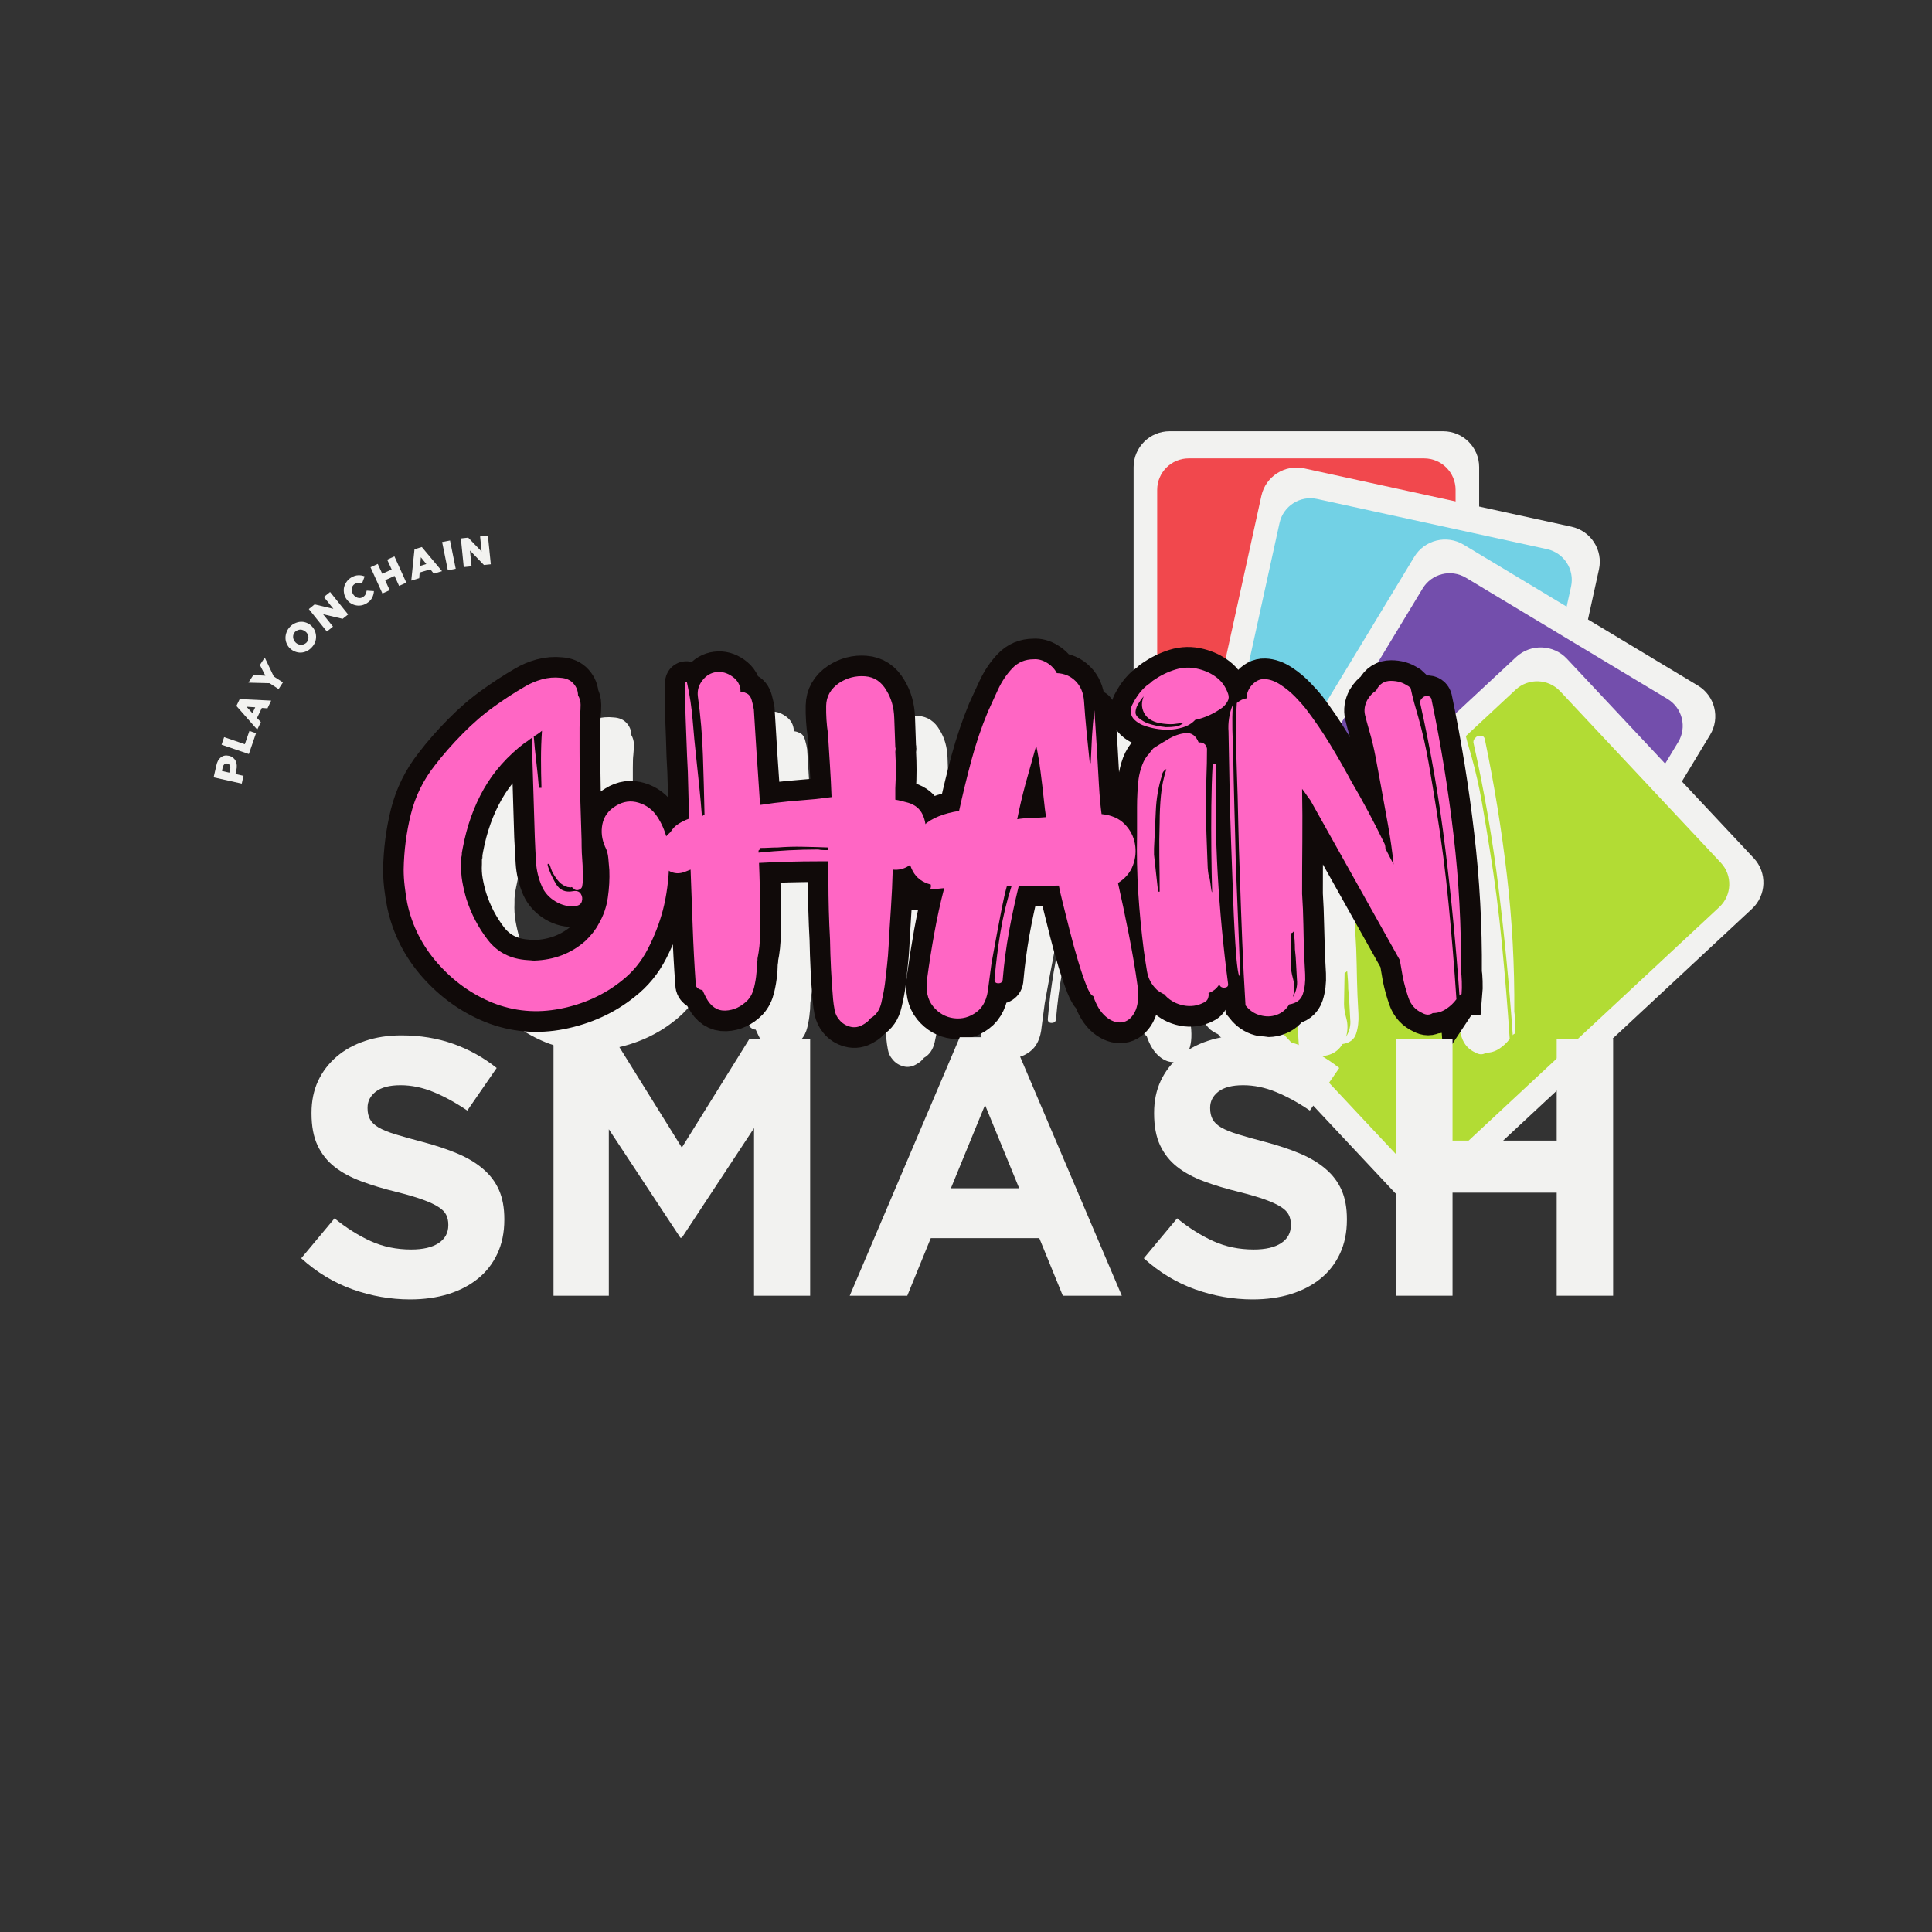 <svg xmlns="http://www.w3.org/2000/svg" xmlns:xlink="http://www.w3.org/1999/xlink" width="500" zoomAndPan="magnify" viewBox="0 0 375 375" height="500" preserveAspectRatio="xMidYMid meet" version="1.0"><rect x="0" y="0" width="375" height="375" fill="#333333" stroke="none"/><defs><g/><clipPath id="3166fe643e"><path d="M 220.031 83.691 L 288 83.691 L 288 179 L 220.031 179 Z M 220.031 83.691 " clip-rule="nonzero"/></clipPath><clipPath id="327cca57d9"><path d="M 232.555 125.645 L 342.277 125.645 L 342.277 233.676 L 232.555 233.676 Z M 232.555 125.645 " clip-rule="nonzero"/></clipPath></defs><g clip-path="url(#3166fe643e)"><path fill="#f2f2f0" d="M 280.117 178.793 L 227.016 178.793 C 223.16 178.793 220.031 175.672 220.031 171.828 L 220.031 90.672 C 220.031 86.828 223.16 83.711 227.016 83.711 L 280.117 83.711 C 283.977 83.711 287.102 86.828 287.102 90.672 L 287.102 171.828 C 287.102 175.672 283.977 178.793 280.117 178.793 " fill-opacity="1" fill-rule="nonzero"/></g><path fill="#f1484d" d="M 276.406 173.527 L 230.73 173.527 C 227.348 173.527 224.609 170.793 224.609 167.426 L 224.609 95.074 C 224.609 91.703 227.348 88.973 230.73 88.973 L 276.406 88.973 C 279.785 88.973 282.527 91.703 282.527 95.074 L 282.527 167.426 C 282.527 170.793 279.785 173.527 276.406 173.527 " fill-opacity="1" fill-rule="nonzero"/><path fill="#f2f2f0" d="M 284.633 195.117 L 232.762 183.797 C 228.992 182.977 226.605 179.262 227.43 175.508 L 244.836 96.227 C 245.66 92.473 249.383 90.094 253.152 90.914 L 305.023 102.234 C 308.793 103.055 311.18 106.766 310.355 110.523 L 292.949 189.805 C 292.125 193.559 288.402 195.938 284.633 195.117 " fill-opacity="1" fill-rule="nonzero"/><path fill="#72d1e5" d="M 282.137 189.184 L 237.516 179.445 C 234.215 178.727 232.121 175.473 232.844 172.18 L 248.359 101.504 C 249.082 98.211 252.348 96.129 255.648 96.848 L 300.27 106.586 C 303.57 107.305 305.664 110.559 304.941 113.848 L 289.426 184.527 C 288.703 187.816 285.438 189.902 282.137 189.184 " fill-opacity="1" fill-rule="nonzero"/><path fill="#f2f2f0" d="M 280.297 214.484 L 234.828 187.137 C 231.523 185.148 230.461 180.871 232.453 177.578 L 274.504 108.09 C 276.496 104.797 280.789 103.738 284.094 105.723 L 329.562 133.07 C 332.863 135.055 333.926 139.336 331.934 142.629 L 289.883 212.117 C 287.891 215.41 283.598 216.469 280.297 214.484 " fill-opacity="1" fill-rule="nonzero"/><path fill="#734eac" d="M 279.844 208.062 L 240.734 184.543 C 237.84 182.801 236.91 179.051 238.656 176.164 L 276.141 114.215 C 277.887 111.328 281.648 110.402 284.543 112.141 L 323.656 135.664 C 326.551 137.406 327.48 141.156 325.734 144.043 L 288.246 205.992 C 286.5 208.879 282.738 209.805 279.844 208.062 " fill-opacity="1" fill-rule="nonzero"/><g clip-path="url(#327cca57d9)"><path fill="#f2f2f0" d="M 270.703 231.469 L 234.453 192.781 C 231.82 189.969 231.973 185.562 234.789 182.938 L 294.277 127.539 C 297.098 124.914 301.516 125.066 304.148 127.875 L 340.398 166.562 C 343.031 169.371 342.883 173.777 340.062 176.402 L 280.574 231.801 C 277.754 234.426 273.336 234.277 270.703 231.469 " fill-opacity="1" fill-rule="nonzero"/></g><path fill="#b2dc34" d="M 272.027 225.168 L 240.848 191.891 C 238.539 189.43 238.672 185.566 241.141 183.266 L 294.176 133.879 C 296.645 131.578 300.516 131.711 302.824 134.172 L 334.004 167.449 C 336.312 169.914 336.18 173.773 333.711 176.074 L 280.68 225.465 C 278.207 227.762 274.336 227.633 272.027 225.168 " fill-opacity="1" fill-rule="nonzero"/><g fill="#f2f2f0" fill-opacity="1"><g transform="translate(89.787, 204.035)"><g><path d="M 48.125 -37.828 C 49.781 -35.305 50.555 -32.348 50.453 -28.953 C 50.359 -25.555 49.945 -22.461 49.219 -19.672 C 48.551 -17.141 47.582 -14.641 46.312 -12.172 C 45.051 -9.711 43.359 -7.648 41.234 -5.984 C 37.836 -3.254 33.859 -1.441 29.297 -0.547 C 24.742 0.348 20.367 -0.035 16.172 -1.703 C 12.109 -3.359 8.562 -5.898 5.531 -9.328 C 2.508 -12.754 0.531 -16.664 -0.406 -21.062 C -0.602 -22.125 -0.766 -23.203 -0.891 -24.297 C -1.023 -25.398 -1.094 -26.484 -1.094 -27.547 C -1.031 -31.211 -0.566 -34.789 0.297 -38.281 C 1.16 -41.781 2.723 -44.957 4.984 -47.812 C 6.516 -49.812 8.297 -51.844 10.328 -53.906 C 12.359 -55.969 14.406 -57.734 16.469 -59.203 C 18.395 -60.598 20.395 -61.895 22.469 -63.094 C 23.457 -63.688 24.551 -64.148 25.75 -64.484 C 26.945 -64.816 28.145 -64.914 29.344 -64.781 C 30.414 -64.719 31.25 -64.352 31.844 -63.688 C 32.445 -63.02 32.75 -62.254 32.75 -61.391 C 33.082 -60.797 33.25 -60.18 33.25 -59.547 C 33.25 -58.91 33.211 -58.227 33.141 -57.5 C 33.078 -57.102 33.047 -56.27 33.047 -55 C 33.047 -53.738 33.047 -52.305 33.047 -50.703 C 33.047 -49.109 33.062 -47.598 33.094 -46.172 C 33.125 -44.742 33.141 -43.629 33.141 -42.828 L 33.438 -33.344 C 33.438 -32.477 33.453 -31.629 33.484 -30.797 C 33.523 -29.961 33.578 -29.145 33.641 -28.344 C 33.641 -27.688 33.656 -27.004 33.688 -26.297 C 33.719 -25.598 33.672 -24.922 33.547 -24.266 C 33.473 -23.992 33.285 -23.789 32.984 -23.656 C 32.691 -23.52 32.41 -23.52 32.141 -23.656 C 31.805 -23.926 31.609 -24.094 31.547 -24.156 C 31.41 -24.094 31.273 -24.078 31.141 -24.109 C 31.016 -24.141 30.883 -24.156 30.75 -24.156 C 30.082 -24.352 29.531 -24.688 29.094 -25.156 C 28.664 -25.625 28.285 -26.156 27.953 -26.75 C 27.754 -27.082 27.602 -27.414 27.5 -27.75 C 27.406 -28.082 27.289 -28.383 27.156 -28.656 L 26.859 -28.656 L 26.859 -28.344 C 27.191 -27.219 27.723 -26.035 28.453 -24.797 C 29.18 -23.566 30.281 -23.086 31.75 -23.359 C 32.477 -23.492 32.988 -23.328 33.281 -22.859 C 33.582 -22.391 33.648 -21.891 33.484 -21.359 C 33.328 -20.828 32.879 -20.531 32.141 -20.469 C 30.879 -20.332 29.629 -20.629 28.391 -21.359 C 27.16 -22.098 26.281 -23.066 25.75 -24.266 C 25.082 -25.785 24.695 -27.363 24.594 -29 C 24.5 -30.633 24.422 -32.25 24.359 -33.844 L 23.766 -53.109 C 23.555 -52.973 23.352 -52.82 23.156 -52.656 C 22.957 -52.488 22.727 -52.336 22.469 -52.203 C 19.07 -49.609 16.406 -46.613 14.469 -43.219 C 12.539 -39.832 11.176 -36.008 10.375 -31.75 C 10.312 -31.344 10.266 -31.086 10.234 -30.984 C 10.203 -30.891 10.188 -30.676 10.188 -30.344 C 10.113 -30.082 10.078 -29.816 10.078 -29.547 C 10.078 -29.285 10.078 -29.02 10.078 -28.75 C 10.016 -27.551 10.082 -26.383 10.281 -25.25 C 10.477 -24.125 10.742 -22.992 11.078 -21.859 C 12.016 -18.93 13.41 -16.27 15.266 -13.875 C 17.129 -11.477 19.691 -10.18 22.953 -9.984 C 23.16 -9.984 23.379 -9.969 23.609 -9.938 C 23.836 -9.906 24.055 -9.891 24.266 -9.891 C 28.117 -10.016 31.41 -11.273 34.141 -13.672 C 35.273 -14.742 36.141 -15.844 36.734 -16.969 C 37.672 -18.562 38.27 -20.273 38.531 -22.109 C 38.801 -23.941 38.898 -25.723 38.828 -27.453 C 38.766 -28.254 38.695 -29.035 38.625 -29.797 C 38.562 -30.566 38.363 -31.281 38.031 -31.938 C 37.363 -33.406 37.18 -34.891 37.484 -36.391 C 37.785 -37.891 38.664 -39.07 40.125 -39.938 C 41.531 -40.801 42.992 -41 44.516 -40.531 C 46.047 -40.062 47.25 -39.16 48.125 -37.828 Z M 25.75 -54.5 C 25.289 -54.102 24.758 -53.738 24.156 -53.406 C 24.289 -51.738 24.457 -50.07 24.656 -48.406 C 24.852 -46.75 25.02 -45.086 25.156 -43.422 L 25.656 -43.422 C 25.594 -45.285 25.562 -47.133 25.562 -48.969 C 25.562 -50.801 25.625 -52.645 25.75 -54.5 Z M 37.938 -32.141 C 37.938 -32.211 37.914 -32.25 37.875 -32.25 C 37.844 -32.25 37.828 -32.281 37.828 -32.344 C 37.828 -32.344 37.844 -32.328 37.875 -32.297 C 37.914 -32.266 37.938 -32.211 37.938 -32.141 Z M 38.031 -31.938 C 37.969 -32.008 37.938 -32.078 37.938 -32.141 C 37.938 -32.078 37.953 -32.047 37.984 -32.047 C 38.016 -32.047 38.031 -32.008 38.031 -31.938 Z M 38.031 -31.938 "/></g></g></g><g fill="#f2f2f0" fill-opacity="1"><g transform="translate(137.402, 204.035)"><g><path d="M 51.016 -31.344 L 51.016 -31.047 C 50.879 -29.848 50.328 -28.93 49.359 -28.297 C 48.398 -27.672 47.352 -27.422 46.219 -27.547 C 46.156 -25.086 46.039 -22.625 45.875 -20.156 C 45.707 -17.695 45.555 -15.238 45.422 -12.781 C 45.359 -11.508 45.258 -10.273 45.125 -9.078 C 44.988 -7.879 44.852 -6.68 44.719 -5.484 C 44.582 -4.422 44.348 -3.172 44.016 -1.734 C 43.691 -0.305 42.992 0.703 41.922 1.297 C 41.922 1.359 41.891 1.391 41.828 1.391 C 41.555 1.797 41.125 2.164 40.531 2.5 C 39.664 3.031 38.801 3.176 37.938 2.938 C 37.07 2.707 36.375 2.258 35.844 1.594 C 35.375 1.062 35.07 0.43 34.938 -0.297 C 34.801 -1.023 34.703 -1.723 34.641 -2.391 C 34.305 -6.316 34.109 -10.176 34.047 -13.969 C 33.836 -17.77 33.734 -21.598 33.734 -25.453 L 33.734 -29.156 C 33.41 -29.156 33.082 -29.156 32.75 -29.156 C 32.414 -29.156 32.082 -29.156 31.75 -29.156 C 27.883 -29.156 24.055 -29.051 20.266 -28.844 C 20.328 -27.383 20.375 -25.938 20.406 -24.5 C 20.445 -23.07 20.469 -21.629 20.469 -20.172 C 20.469 -18.504 20.469 -16.836 20.469 -15.172 C 20.469 -13.504 20.301 -11.875 19.969 -10.281 L 19.969 -9.984 C 19.895 -9.586 19.859 -9.172 19.859 -8.734 C 19.859 -8.305 19.828 -7.891 19.766 -7.484 C 19.703 -6.617 19.551 -5.688 19.312 -4.688 C 19.082 -3.688 18.664 -2.859 18.062 -2.203 C 16.801 -0.93 15.367 -0.258 13.766 -0.188 C 12.172 -0.125 10.91 -0.961 9.984 -2.703 C 9.848 -2.961 9.727 -3.207 9.625 -3.438 C 9.531 -3.676 9.414 -3.926 9.281 -4.188 C 9.02 -4.188 8.738 -4.285 8.438 -4.484 C 8.133 -4.691 7.984 -4.961 7.984 -5.297 C 7.723 -9.016 7.523 -12.738 7.391 -16.469 C 7.254 -20.195 7.117 -23.891 6.984 -27.547 L 5.984 -27.156 C 4.859 -26.688 3.797 -26.734 2.797 -27.297 C 1.797 -27.867 1.129 -28.719 0.797 -29.844 C 0.461 -30.977 0.695 -32.078 1.5 -33.141 C 1.895 -33.672 2.426 -34.238 3.094 -34.844 C 3.488 -35.508 4.004 -36.039 4.641 -36.438 C 5.273 -36.832 5.957 -37.164 6.688 -37.438 C 6.625 -39.438 6.57 -41.445 6.531 -43.469 C 6.5 -45.5 6.422 -47.547 6.297 -49.609 C 6.223 -51.941 6.133 -54.305 6.031 -56.703 C 5.938 -59.098 5.922 -61.461 5.984 -63.797 C 5.984 -63.922 6.035 -63.984 6.141 -63.984 C 6.242 -63.984 6.297 -63.922 6.297 -63.797 C 6.828 -61.398 7.191 -58.969 7.391 -56.5 C 7.586 -54.039 7.82 -51.578 8.094 -49.109 C 8.289 -47.242 8.488 -45.363 8.688 -43.469 C 8.883 -41.57 9.051 -39.691 9.188 -37.828 C 9.383 -38.035 9.484 -38.141 9.484 -38.141 L 9.688 -38.141 C 9.613 -41.992 9.508 -45.848 9.375 -49.703 C 9.25 -53.566 8.922 -57.395 8.391 -61.188 C 8.254 -62.32 8.551 -63.352 9.281 -64.281 C 10.008 -65.219 10.91 -65.754 11.984 -65.891 C 13.047 -66.023 14.078 -65.738 15.078 -65.031 C 16.078 -64.332 16.609 -63.422 16.672 -62.297 L 16.672 -62.094 C 17.004 -62.094 17.367 -61.992 17.766 -61.797 C 18.297 -61.598 18.66 -61.129 18.859 -60.391 C 19.066 -59.66 19.203 -59.062 19.266 -58.594 L 19.562 -53.812 C 19.695 -51.539 19.848 -49.258 20.016 -46.969 C 20.18 -44.676 20.332 -42.395 20.469 -40.125 L 20.672 -40.125 C 22.398 -40.395 24.145 -40.613 25.906 -40.781 C 27.664 -40.945 29.41 -41.098 31.141 -41.234 C 31.672 -41.297 32.203 -41.359 32.734 -41.422 C 33.273 -41.492 33.812 -41.562 34.344 -41.625 C 34.27 -43.688 34.164 -45.75 34.031 -47.812 C 33.906 -49.875 33.773 -51.938 33.641 -54 C 33.379 -55.738 33.266 -57.52 33.297 -59.344 C 33.328 -61.176 34.176 -62.66 35.844 -63.797 C 37.375 -64.785 39.035 -65.211 40.828 -65.078 C 42.629 -64.953 44.023 -64.023 45.016 -62.297 C 45.953 -60.766 46.453 -58.984 46.516 -56.953 C 46.586 -54.922 46.656 -53.039 46.719 -51.312 C 46.781 -51.176 46.797 -51.023 46.766 -50.859 C 46.734 -50.691 46.719 -50.539 46.719 -50.406 C 46.852 -48.082 46.852 -45.723 46.719 -43.328 L 46.719 -41.125 C 47.113 -41.062 47.508 -40.977 47.906 -40.875 C 48.312 -40.781 48.75 -40.664 49.219 -40.531 C 50.551 -40.133 51.484 -39.367 52.016 -38.234 C 52.547 -37.098 52.727 -35.898 52.562 -34.641 C 52.395 -33.379 51.879 -32.281 51.016 -31.344 Z M 23.859 -31.844 C 23.328 -31.844 22.773 -31.828 22.203 -31.797 C 21.641 -31.766 21.094 -31.75 20.562 -31.75 C 20.426 -31.477 20.297 -31.312 20.172 -31.25 L 20.172 -30.844 C 24.098 -31.25 27.957 -31.453 31.75 -31.453 C 32.082 -31.379 32.43 -31.344 32.797 -31.344 C 33.16 -31.344 33.473 -31.344 33.734 -31.344 L 33.734 -31.844 C 32.078 -31.906 30.43 -31.953 28.797 -31.984 C 27.172 -32.023 25.523 -31.977 23.859 -31.844 Z M 23.859 -31.844 "/></g></g></g><g fill="#f2f2f0" fill-opacity="1"><g transform="translate(186.015, 204.035)"><g><path d="M 36.531 -3 C 36.133 -3.125 35.688 -3.816 35.188 -5.078 C 34.688 -6.348 34.156 -7.914 33.594 -9.781 C 33.031 -11.645 32.5 -13.57 32 -15.562 C 31.5 -17.562 31.047 -19.359 30.641 -20.953 C 30.242 -22.555 29.977 -23.723 29.844 -24.453 L 22.062 -24.359 C 21.332 -21.359 20.695 -18.379 20.156 -15.422 C 19.625 -12.461 19.227 -9.453 18.969 -6.391 C 18.969 -5.785 18.68 -5.484 18.109 -5.484 C 17.547 -5.484 17.301 -5.785 17.375 -6.391 C 17.633 -9.379 18.016 -12.391 18.516 -15.422 C 19.016 -18.453 19.734 -21.43 20.672 -24.359 L 19.766 -24.359 C 19.43 -23.16 19.098 -21.711 18.766 -20.016 C 18.43 -18.316 18.113 -16.648 17.812 -15.016 C 17.52 -13.391 17.27 -12.023 17.062 -10.922 C 16.863 -9.828 16.766 -9.281 16.766 -9.281 L 16.172 -4.797 C 15.973 -2.523 15.207 -0.895 13.875 0.094 C 12.539 1.094 11.078 1.492 9.484 1.297 C 7.891 1.098 6.539 0.332 5.438 -1 C 4.344 -2.332 3.961 -4.16 4.297 -6.484 C 4.691 -9.41 5.156 -12.336 5.688 -15.266 C 6.219 -18.203 6.852 -21.098 7.594 -23.953 C 7.125 -23.891 6.656 -23.844 6.188 -23.812 C 5.719 -23.781 5.285 -23.766 4.891 -23.766 C 5.023 -24.098 5.055 -24.395 4.984 -24.656 C 3.391 -25.051 2.227 -25.914 1.5 -27.25 C 0.77 -28.582 0.566 -30.062 0.891 -31.688 C 1.223 -33.32 2.156 -34.82 3.688 -36.188 C 5.219 -37.551 7.484 -38.469 10.484 -38.938 C 11.211 -42.258 12.008 -45.535 12.875 -48.766 C 13.738 -51.992 14.805 -55.141 16.078 -58.203 C 16.672 -59.535 17.332 -60.984 18.062 -62.547 C 18.801 -64.109 19.719 -65.469 20.812 -66.625 C 21.914 -67.789 23.297 -68.375 24.953 -68.375 C 25.816 -68.445 26.68 -68.219 27.547 -67.688 C 28.41 -67.156 29.047 -66.488 29.453 -65.688 C 30.91 -65.625 32.125 -65.109 33.094 -64.141 C 34.062 -63.172 34.609 -61.891 34.734 -60.297 C 34.867 -58.297 35.035 -56.281 35.234 -54.25 C 35.43 -52.227 35.633 -50.25 35.844 -48.312 C 35.906 -48.25 35.969 -48.219 36.031 -48.219 C 36.102 -49.945 36.188 -51.66 36.281 -53.359 C 36.383 -55.055 36.535 -56.738 36.734 -58.406 C 36.734 -58.664 36.781 -58.062 36.875 -56.594 C 36.977 -55.133 37.098 -53.254 37.234 -50.953 C 37.367 -48.66 37.5 -46.363 37.625 -44.062 C 37.758 -41.77 37.93 -39.859 38.141 -38.328 C 40.066 -38.129 41.562 -37.477 42.625 -36.375 C 43.688 -35.281 44.348 -34.02 44.609 -32.594 C 44.879 -31.164 44.75 -29.75 44.219 -28.344 C 43.688 -26.945 42.723 -25.816 41.328 -24.953 C 41.992 -22.023 42.691 -18.711 43.422 -15.016 C 44.148 -11.328 44.719 -7.984 45.125 -4.984 C 45.383 -2.723 45.195 -1.016 44.562 0.141 C 43.938 1.305 43.109 1.957 42.078 2.094 C 41.047 2.227 40.016 1.863 38.984 1 C 37.953 0.133 37.133 -1.195 36.531 -3 Z M 21.766 -37.328 C 22.492 -37.461 23.441 -37.547 24.609 -37.578 C 25.773 -37.617 26.691 -37.672 27.359 -37.734 C 27.223 -38.598 27.07 -39.828 26.906 -41.422 C 26.738 -43.023 26.535 -44.738 26.297 -46.562 C 26.066 -48.395 25.785 -50.078 25.453 -51.609 C 24.66 -48.816 23.961 -46.32 23.359 -44.125 C 22.766 -41.926 22.234 -39.66 21.766 -37.328 Z M 21.766 -37.328 "/></g></g></g><g fill="#f2f2f0" fill-opacity="1"><g transform="translate(228.54, 204.035)"><g><path d="M 1.391 -57.594 C 1.191 -58.258 1.258 -58.926 1.594 -59.594 C 1.926 -60.258 2.258 -60.828 2.594 -61.297 C 3.258 -62.297 4.094 -63.129 5.094 -63.797 C 5.352 -64.055 5.551 -64.223 5.688 -64.297 C 7.02 -65.223 8.43 -65.914 9.922 -66.375 C 11.422 -66.844 12.938 -66.879 14.469 -66.484 C 15.801 -66.148 16.969 -65.598 17.969 -64.828 C 18.969 -64.066 19.703 -63.02 20.172 -61.688 C 20.367 -61.156 20.332 -60.656 20.062 -60.188 C 19.801 -59.727 19.469 -59.332 19.062 -59 C 17.406 -57.801 15.645 -57.004 13.781 -56.609 C 13.176 -55.941 12.375 -55.457 11.375 -55.156 C 10.383 -54.852 9.422 -54.703 8.484 -54.703 C 7.68 -54.703 6.895 -54.77 6.125 -54.906 C 5.363 -55.039 4.617 -55.238 3.891 -55.5 C 3.422 -55.633 2.922 -55.898 2.391 -56.297 C 1.859 -56.703 1.523 -57.133 1.391 -57.594 Z M 8.094 -55.203 C 9.551 -55.203 10.516 -55.352 10.984 -55.656 C 11.453 -55.957 11.648 -56.109 11.578 -56.109 C 10.984 -55.973 10.316 -55.867 9.578 -55.797 C 8.848 -55.734 7.914 -55.801 6.781 -56 C 5.32 -56.332 4.344 -57 3.844 -58 C 3.344 -59 3.328 -60.062 3.797 -61.188 C 3.328 -60.656 2.895 -60.023 2.5 -59.297 C 2.301 -58.828 2.203 -58.41 2.203 -58.047 C 2.203 -57.68 2.398 -57.332 2.797 -57 C 3.461 -56.469 4.094 -56.102 4.688 -55.906 C 5.688 -55.57 6.82 -55.336 8.094 -55.203 Z M 18.469 -5.297 C 18 -4.492 17.301 -3.926 16.375 -3.594 C 16.438 -3.258 16.398 -2.91 16.266 -2.547 C 16.141 -2.18 15.844 -1.898 15.375 -1.703 C 14.176 -1.098 12.895 -0.926 11.531 -1.188 C 10.164 -1.457 9.02 -2.062 8.094 -3 L 7.891 -3.297 C 7.422 -3.492 6.922 -3.789 6.391 -4.188 C 5.328 -5.188 4.676 -6.383 4.438 -7.781 C 4.207 -9.188 3.992 -10.586 3.797 -11.984 C 3.328 -15.703 2.973 -19.41 2.734 -23.109 C 2.504 -26.805 2.426 -30.516 2.5 -34.234 C 2.5 -36.035 2.5 -37.848 2.5 -39.672 C 2.5 -41.504 2.598 -43.32 2.797 -45.125 C 2.93 -46.051 3.164 -46.961 3.5 -47.859 C 3.832 -48.766 4.297 -49.516 4.891 -50.109 C 5.023 -50.305 5.156 -50.488 5.281 -50.656 C 5.414 -50.82 5.551 -50.973 5.688 -51.109 C 6.414 -51.578 7.363 -52.16 8.531 -52.859 C 9.695 -53.555 10.844 -53.953 11.969 -54.047 C 13.102 -54.148 13.938 -53.535 14.469 -52.203 C 14.801 -52.273 15.133 -52.211 15.469 -52.016 C 15.801 -51.816 16.004 -51.484 16.078 -51.016 C 16.078 -49.148 16.039 -47.316 15.969 -45.516 C 15.906 -43.723 15.875 -41.895 15.875 -40.031 C 15.875 -38.227 15.906 -36.41 15.969 -34.578 C 16.039 -32.754 16.109 -30.91 16.172 -29.047 C 16.172 -28.711 16.188 -28.328 16.219 -27.891 C 16.25 -27.461 16.301 -27.016 16.375 -26.547 C 16.438 -26.617 16.516 -26.352 16.609 -25.75 C 16.711 -25.156 16.797 -24.57 16.859 -24 C 16.93 -23.438 17.004 -23.156 17.078 -23.156 C 17.004 -25.551 16.953 -28.211 16.922 -31.141 C 16.891 -34.066 16.891 -36.992 16.922 -39.922 C 16.953 -42.859 17.035 -45.488 17.172 -47.812 C 17.172 -47.945 17.285 -48.031 17.516 -48.062 C 17.754 -48.102 17.875 -48.086 17.875 -48.016 C 17.664 -40.891 17.758 -33.785 18.156 -26.703 C 18.562 -19.617 19.234 -12.516 20.172 -5.391 C 20.234 -4.922 20 -4.672 19.469 -4.641 C 18.938 -4.609 18.602 -4.828 18.469 -5.297 Z M 7.391 -46.016 C 6.66 -43.754 6.242 -41.375 6.141 -38.875 C 6.035 -36.383 5.922 -33.973 5.797 -31.641 L 5.797 -30.641 C 5.797 -30.578 5.797 -30.547 5.797 -30.547 C 5.797 -30.547 5.797 -30.516 5.797 -30.453 C 5.922 -29.254 6.051 -28.055 6.188 -26.859 C 6.32 -25.66 6.457 -24.461 6.594 -23.266 L 6.891 -23.266 C 6.891 -25.523 6.867 -27.77 6.828 -30 C 6.797 -32.227 6.816 -34.473 6.891 -36.734 C 6.891 -38.461 6.973 -40.207 7.141 -41.969 C 7.305 -43.738 7.656 -45.422 8.188 -47.016 L 8.094 -47.016 C 7.625 -46.68 7.391 -46.348 7.391 -46.016 Z M 7.391 -46.016 "/></g></g></g><g fill="#f2f2f0" fill-opacity="1"><g transform="translate(245.11, 204.035)"><g><path d="M 43.328 0.297 C 42.723 0.703 42.055 0.703 41.328 0.297 C 39.992 -0.297 39.094 -1.273 38.625 -2.641 C 38.164 -4.004 37.801 -5.32 37.531 -6.594 L 36.938 -9.984 L 19.562 -41.031 C 19.301 -41.363 19.035 -41.727 18.766 -42.125 C 18.504 -42.52 18.238 -42.883 17.969 -43.219 C 18.031 -39.832 18.047 -36.441 18.016 -33.047 C 17.984 -29.648 17.969 -26.254 17.969 -22.859 C 18.102 -20.859 18.188 -18.859 18.219 -16.859 C 18.25 -14.867 18.301 -12.875 18.375 -10.875 C 18.438 -9.883 18.5 -8.672 18.562 -7.234 C 18.633 -5.805 18.484 -4.523 18.109 -3.391 C 17.742 -2.266 16.863 -1.598 15.469 -1.391 C 14.875 -0.398 14.062 0.273 13.031 0.641 C 12 1.016 10.914 1.035 9.781 0.703 C 8.719 0.43 7.785 -0.203 6.984 -1.203 C 6.723 -5.391 6.508 -9.578 6.344 -13.766 C 6.176 -17.961 6.023 -22.16 5.891 -26.359 C 5.754 -29.754 5.648 -33.164 5.578 -36.594 C 5.516 -40.02 5.422 -43.426 5.297 -46.812 C 5.223 -49.008 5.172 -51.207 5.141 -53.406 C 5.109 -55.602 5.16 -57.766 5.297 -59.891 C 5.961 -60.43 6.594 -60.734 7.188 -60.797 C 7.188 -61.598 7.453 -62.363 7.984 -63.094 C 8.785 -64.094 9.68 -64.57 10.672 -64.531 C 11.672 -64.5 12.703 -64.133 13.766 -63.438 C 14.836 -62.738 15.805 -61.941 16.672 -61.047 C 17.535 -60.148 18.203 -59.398 18.672 -58.797 C 20.398 -56.535 21.977 -54.223 23.406 -51.859 C 24.844 -49.492 26.223 -47.082 27.547 -44.625 C 28.68 -42.695 29.781 -40.734 30.844 -38.734 C 31.906 -36.734 32.938 -34.703 33.938 -32.641 C 34.07 -32.379 34.141 -32.047 34.141 -31.641 L 35.734 -28.547 C 35.473 -31.078 35.109 -33.641 34.641 -36.234 C 34.172 -38.828 33.707 -41.391 33.25 -43.922 C 32.914 -45.723 32.582 -47.52 32.25 -49.312 C 31.914 -51.113 31.484 -52.91 30.953 -54.703 C 30.68 -55.641 30.426 -56.586 30.188 -57.547 C 29.957 -58.516 30.109 -59.5 30.641 -60.5 C 31.109 -61.289 31.676 -61.891 32.344 -62.297 C 32.344 -62.359 32.359 -62.391 32.391 -62.391 C 32.422 -62.391 32.438 -62.426 32.438 -62.5 C 33.039 -63.625 33.957 -64.188 35.188 -64.188 C 36.414 -64.188 37.461 -63.891 38.328 -63.297 C 38.535 -63.223 38.77 -63.055 39.031 -62.797 C 39.227 -61.859 39.457 -60.906 39.719 -59.938 C 39.988 -58.977 40.258 -58.035 40.531 -57.109 C 41.332 -54.242 42 -51.297 42.531 -48.266 C 43.062 -45.234 43.562 -42.223 44.031 -39.234 C 45.02 -33.172 45.812 -27.047 46.406 -20.859 C 47.008 -14.672 47.516 -8.516 47.922 -2.391 C 47.391 -1.66 46.723 -1.031 45.922 -0.5 C 45.117 0.031 44.254 0.297 43.328 0.297 Z M 48.922 -3.391 C 48.785 -3.391 48.648 -3.289 48.516 -3.094 C 47.848 -12.613 46.93 -22.113 45.766 -31.594 C 44.609 -41.082 42.992 -50.453 40.922 -59.703 C 40.797 -60.098 40.898 -60.461 41.234 -60.797 C 41.492 -61.129 41.859 -61.273 42.328 -61.234 C 42.797 -61.203 43.062 -60.922 43.125 -60.391 C 44.926 -51.742 46.344 -43.008 47.375 -34.188 C 48.406 -25.375 48.883 -16.539 48.812 -7.688 C 48.883 -7.352 48.938 -6.738 48.969 -5.844 C 49 -4.945 48.984 -4.129 48.922 -3.391 Z M 5.188 -10.688 C 4.926 -14.207 4.727 -17.879 4.594 -21.703 C 4.457 -25.535 4.32 -29.25 4.188 -32.844 C 4.062 -36.375 3.961 -39.938 3.891 -43.531 C 3.828 -47.125 3.758 -50.719 3.688 -54.312 C 3.625 -55.176 3.66 -56.055 3.797 -56.953 C 3.93 -57.848 4.164 -58.695 4.5 -59.5 C 4.426 -57.906 4.406 -56.305 4.438 -54.703 C 4.477 -53.109 4.531 -51.516 4.594 -49.922 C 4.656 -46.453 4.734 -42.988 4.828 -39.531 C 4.93 -36.07 5.02 -32.578 5.094 -29.047 L 5.984 -6.594 C 5.984 -6.594 5.898 -6.738 5.734 -7.031 C 5.566 -7.332 5.383 -8.551 5.188 -10.688 Z M 16.375 -15.578 L 16.078 -15.281 C 16.078 -15.281 16.055 -15.281 16.016 -15.281 C 15.984 -15.281 15.938 -15.242 15.875 -15.172 L 15.766 -9.188 C 15.766 -8.383 15.914 -7.43 16.219 -6.328 C 16.52 -5.234 16.504 -4.055 16.172 -2.797 C 16.836 -3.93 17.102 -5.062 16.969 -6.188 C 16.906 -7.125 16.852 -8.086 16.812 -9.078 C 16.781 -10.078 16.703 -11.078 16.578 -12.078 C 16.578 -12.68 16.555 -13.266 16.516 -13.828 C 16.484 -14.391 16.438 -14.973 16.375 -15.578 Z M 16.375 -15.578 "/></g></g></g><path stroke-linecap="butt" transform="matrix(0.967, 0, 0, 0.967, 39.473, 96.758)" fill="none" stroke-linejoin="miter" d="M 91.109 63.873 C 92.838 66.479 93.646 69.538 93.529 73.049 C 93.428 76.564 93 79.764 92.244 82.656 C 91.554 85.279 90.556 87.864 89.242 90.422 C 87.95 92.959 86.2 95.084 83.998 96.798 C 80.487 99.622 76.37 101.505 71.647 102.446 C 66.94 103.371 62.419 102.967 58.084 101.234 C 53.882 99.521 50.209 96.89 47.066 93.343 C 43.938 89.8 41.898 85.755 40.941 81.218 C 40.722 80.111 40.545 78.992 40.411 77.865 C 40.278 76.721 40.209 75.606 40.209 74.511 C 40.278 70.713 40.755 67.008 41.648 63.396 C 42.553 59.78 44.177 56.495 46.512 53.538 C 48.092 51.469 49.93 49.368 52.031 47.235 C 54.132 45.102 56.249 43.28 58.387 41.764 C 60.387 40.318 62.451 38.977 64.588 37.732 C 65.611 37.11 66.738 36.629 67.966 36.294 C 69.211 35.959 70.451 35.858 71.695 35.991 C 72.806 36.06 73.663 36.439 74.269 37.126 C 74.891 37.817 75.202 38.605 75.202 39.498 C 75.554 40.116 75.732 40.758 75.732 41.413 C 75.732 42.067 75.695 42.775 75.631 43.53 C 75.562 43.934 75.53 44.791 75.53 46.1 C 75.53 47.413 75.53 48.9 75.53 50.564 C 75.53 52.209 75.546 53.772 75.578 55.251 C 75.614 56.73 75.631 57.881 75.631 58.705 L 75.934 68.511 C 75.934 69.404 75.95 70.285 75.982 71.162 C 76.014 72.018 76.067 72.859 76.132 73.679 C 76.132 74.37 76.152 75.077 76.184 75.8 C 76.217 76.519 76.168 77.226 76.031 77.917 C 75.966 78.184 75.772 78.386 75.453 78.519 C 75.15 78.657 74.863 78.657 74.596 78.519 C 74.241 78.253 74.031 78.083 73.966 78.018 C 73.833 78.083 73.695 78.099 73.562 78.067 C 73.429 78.034 73.291 78.018 73.158 78.018 C 72.471 77.8 71.897 77.453 71.445 76.984 C 70.992 76.495 70.596 75.941 70.261 75.319 C 70.059 74.984 69.897 74.649 69.78 74.309 C 69.679 73.958 69.562 73.638 69.429 73.352 L 69.126 73.352 L 69.126 73.679 C 69.461 74.838 70.007 76.059 70.762 77.335 C 71.522 78.612 72.661 79.117 74.192 78.85 C 74.948 78.697 75.477 78.867 75.78 79.351 C 76.083 79.84 76.152 80.362 75.982 80.915 C 75.812 81.452 75.352 81.755 74.596 81.824 C 73.283 81.974 71.99 81.671 70.714 80.915 C 69.453 80.143 68.544 79.141 67.99 77.917 C 67.304 76.321 66.908 74.681 66.807 73 C 66.706 71.319 66.613 69.647 66.528 67.982 L 65.922 48.067 C 65.72 48.201 65.514 48.362 65.291 48.548 C 65.094 48.714 64.855 48.867 64.588 49.001 C 61.073 51.687 58.318 54.79 56.318 58.301 C 54.318 61.8 52.908 65.748 52.084 70.152 C 52.015 70.572 51.967 70.83 51.93 70.931 C 51.898 71.032 51.882 71.259 51.882 71.614 C 51.813 71.881 51.781 72.16 51.781 72.447 C 51.781 72.713 51.781 72.984 51.781 73.251 C 51.712 74.495 51.781 75.707 51.983 76.883 C 52.185 78.042 52.459 79.21 52.815 80.386 C 53.773 83.412 55.211 86.168 57.126 88.656 C 59.057 91.125 61.712 92.462 65.094 92.664 C 65.291 92.664 65.514 92.68 65.748 92.713 C 65.999 92.749 66.225 92.765 66.427 92.765 C 70.427 92.632 73.841 91.327 76.661 88.858 C 77.825 87.747 78.713 86.612 79.336 85.452 C 80.309 83.792 80.932 82.018 81.202 80.135 C 81.469 78.236 81.57 76.394 81.501 74.612 C 81.437 73.772 81.368 72.96 81.303 72.168 C 81.235 71.38 81.033 70.641 80.697 69.95 C 80.006 68.439 79.812 66.907 80.115 65.36 C 80.418 63.816 81.336 62.596 82.863 61.707 C 84.309 60.798 85.824 60.588 87.404 61.077 C 88.984 61.562 90.216 62.495 91.109 63.873 Z M 67.99 46.629 C 67.502 47.033 66.948 47.413 66.326 47.764 C 66.463 49.477 66.629 51.203 66.831 52.932 C 67.049 54.649 67.227 56.362 67.36 58.075 L 67.889 58.075 C 67.821 56.16 67.788 54.253 67.788 52.354 C 67.788 50.455 67.857 48.548 67.99 46.629 Z M 80.572 69.748 C 80.572 69.679 80.552 69.647 80.519 69.647 C 80.487 69.647 80.471 69.614 80.471 69.546 C 80.471 69.546 80.487 69.562 80.519 69.598 C 80.552 69.63 80.572 69.679 80.572 69.748 Z M 80.697 69.95 C 80.612 69.881 80.572 69.816 80.572 69.748 C 80.572 69.816 80.588 69.849 80.62 69.849 C 80.673 69.849 80.697 69.881 80.697 69.95 Z M 143.358 70.58 L 143.358 70.883 C 143.225 72.127 142.651 73.077 141.645 73.731 C 140.651 74.386 139.569 74.649 138.393 74.511 C 138.324 77.053 138.207 79.598 138.037 82.151 C 137.872 84.689 137.718 87.234 137.585 89.792 C 137.516 91.101 137.407 92.377 137.258 93.622 C 137.124 94.85 136.987 96.082 136.854 97.327 C 136.72 98.422 136.474 99.707 136.122 101.185 C 135.787 102.664 135.064 103.715 133.953 104.337 C 133.953 104.401 133.92 104.438 133.852 104.438 C 133.585 104.858 133.14 105.234 132.518 105.573 C 131.625 106.127 130.728 106.276 129.819 106.026 C 128.93 105.791 128.207 105.335 127.654 104.664 C 127.181 104.111 126.87 103.452 126.72 102.696 C 126.583 101.941 126.482 101.218 126.417 100.531 C 126.082 96.462 125.88 92.47 125.811 88.555 C 125.593 84.62 125.484 80.665 125.484 76.681 L 125.484 72.851 C 125.149 72.851 124.801 72.851 124.45 72.851 C 124.114 72.851 123.779 72.851 123.444 72.851 C 119.444 72.851 115.476 72.952 111.541 73.15 C 111.626 74.665 111.686 76.16 111.719 77.638 C 111.751 79.117 111.771 80.62 111.771 82.151 C 111.771 83.865 111.771 85.59 111.771 87.319 C 111.771 89.032 111.593 90.713 111.242 92.361 L 111.242 92.664 C 111.173 93.085 111.141 93.521 111.141 93.973 C 111.141 94.414 111.105 94.842 111.04 95.262 C 110.971 96.151 110.81 97.117 110.559 98.159 C 110.325 99.185 109.897 100.042 109.274 100.733 C 107.981 102.042 106.503 102.733 104.838 102.797 C 103.19 102.866 101.889 102.001 100.931 100.204 C 100.778 99.933 100.652 99.682 100.551 99.444 C 100.45 99.193 100.333 98.931 100.2 98.664 C 99.929 98.664 99.634 98.563 99.315 98.361 C 99.012 98.143 98.862 97.864 98.862 97.529 C 98.576 93.682 98.366 89.832 98.232 85.982 C 98.099 82.119 97.961 78.293 97.828 74.511 L 96.794 74.915 C 95.618 75.404 94.511 75.352 93.469 74.766 C 92.442 74.176 91.752 73.303 91.4 72.144 C 91.065 70.968 91.307 69.824 92.131 68.713 C 92.551 68.16 93.105 67.57 93.796 66.952 C 94.216 66.277 94.745 65.732 95.384 65.311 C 96.038 64.891 96.745 64.548 97.501 64.277 C 97.432 62.208 97.384 60.128 97.351 58.027 C 97.315 55.926 97.23 53.809 97.097 51.671 C 97.032 49.267 96.947 46.831 96.846 44.362 C 96.745 41.874 96.729 39.429 96.794 37.025 C 96.794 36.876 96.846 36.799 96.947 36.799 C 97.048 36.799 97.097 36.876 97.097 37.025 C 97.65 39.498 98.03 42.007 98.232 44.564 C 98.434 47.102 98.677 49.647 98.963 52.201 C 99.165 54.12 99.368 56.059 99.57 58.027 C 99.788 59.99 99.961 61.942 100.099 63.873 C 100.301 63.655 100.402 63.546 100.402 63.546 L 100.6 63.546 C 100.535 59.562 100.434 55.578 100.301 51.599 C 100.163 47.599 99.82 43.631 99.266 39.696 C 99.129 38.536 99.44 37.478 100.2 36.52 C 100.955 35.546 101.889 34.993 102.996 34.856 C 104.091 34.706 105.149 34.993 106.171 35.716 C 107.214 36.439 107.771 37.389 107.836 38.565 L 107.836 38.767 C 108.192 38.767 108.567 38.876 108.971 39.094 C 109.525 39.296 109.905 39.773 110.107 40.528 C 110.309 41.288 110.45 41.906 110.535 42.395 L 110.838 47.336 C 110.971 49.688 111.121 52.051 111.29 54.419 C 111.46 56.79 111.618 59.142 111.771 61.481 L 111.973 61.481 C 113.751 61.21 115.553 60.992 117.367 60.823 C 119.197 60.657 121.011 60.495 122.813 60.346 C 123.367 60.277 123.912 60.208 124.45 60.144 C 125.003 60.075 125.561 60.011 126.114 59.942 C 126.046 57.809 125.945 55.671 125.811 53.538 C 125.678 51.405 125.533 49.267 125.383 47.134 C 125.112 45.352 124.995 43.514 125.032 41.615 C 125.064 39.716 125.937 38.185 127.654 37.025 C 129.25 35.983 130.971 35.538 132.821 35.688 C 134.684 35.825 136.13 36.783 137.157 38.565 C 138.13 40.144 138.651 41.983 138.72 44.084 C 138.785 46.185 138.853 48.136 138.922 49.934 C 138.987 50.067 139.003 50.217 138.971 50.386 C 138.938 50.556 138.922 50.714 138.922 50.867 C 139.056 53.267 139.056 55.708 138.922 58.176 L 138.922 60.447 C 139.342 60.528 139.754 60.621 140.154 60.722 C 140.575 60.823 141.023 60.94 141.492 61.077 C 142.87 61.497 143.835 62.293 144.393 63.469 C 144.946 64.629 145.132 65.865 144.946 67.178 C 144.777 68.487 144.247 69.622 143.358 70.58 Z M 115.274 70.051 C 114.721 70.051 114.147 70.067 113.561 70.099 C 112.987 70.136 112.426 70.152 111.872 70.152 C 111.735 70.439 111.593 70.612 111.44 70.681 L 111.44 71.085 C 115.509 70.681 119.508 70.479 123.444 70.479 C 123.779 70.548 124.131 70.58 124.502 70.58 C 124.886 70.58 125.213 70.58 125.484 70.58 L 125.484 70.051 C 123.771 69.982 122.062 69.934 120.365 69.901 C 118.684 69.865 116.987 69.917 115.274 70.051 Z M 178.667 99.901 C 178.263 99.763 177.798 99.044 177.277 97.731 C 176.756 96.422 176.202 94.806 175.616 92.891 C 175.026 90.959 174.473 88.959 173.952 86.891 C 173.447 84.822 172.986 82.968 172.566 81.319 C 172.162 79.671 171.891 78.463 171.758 77.691 L 163.689 77.816 C 162.934 80.907 162.279 83.982 161.726 87.04 C 161.184 90.103 160.776 93.218 160.489 96.394 C 160.489 97.016 160.194 97.327 159.605 97.327 C 159.035 97.327 158.784 97.016 158.849 96.394 C 159.12 93.303 159.516 90.192 160.033 87.068 C 160.554 83.925 161.293 80.842 162.255 77.816 L 161.322 77.816 C 160.986 79.04 160.639 80.539 160.287 82.301 C 159.952 84.05 159.625 85.772 159.306 87.473 C 159.003 89.153 158.74 90.563 158.522 91.707 C 158.32 92.83 158.219 93.396 158.219 93.396 L 157.613 98.034 C 157.395 100.385 156.599 102.074 155.221 103.1 C 153.843 104.143 152.328 104.555 150.684 104.337 C 149.035 104.135 147.641 103.343 146.498 101.965 C 145.371 100.587 144.975 98.697 145.314 96.293 C 145.734 93.27 146.211 90.244 146.748 87.218 C 147.302 84.176 147.96 81.178 148.716 78.22 C 148.243 78.285 147.766 78.337 147.278 78.37 C 146.793 78.402 146.344 78.422 145.944 78.422 C 146.078 78.083 146.11 77.772 146.045 77.489 C 144.381 77.085 143.169 76.192 142.413 74.814 C 141.657 73.436 141.447 71.909 141.783 70.228 C 142.134 68.532 143.104 66.976 144.684 65.562 C 146.28 64.152 148.623 63.21 151.714 62.738 C 152.473 59.295 153.294 55.897 154.186 52.556 C 155.096 49.211 156.195 45.958 157.487 42.799 C 158.11 41.421 158.801 39.926 159.556 38.31 C 160.312 36.698 161.261 35.288 162.404 34.076 C 163.548 32.868 164.974 32.262 166.691 32.262 C 167.58 32.193 168.473 32.435 169.362 32.993 C 170.271 33.546 170.926 34.237 171.33 35.058 C 172.841 35.126 174.093 35.664 175.087 36.674 C 176.093 37.664 176.667 38.985 176.8 40.629 C 176.95 42.698 177.127 44.783 177.329 46.884 C 177.531 48.984 177.733 51.033 177.935 53.033 C 178.016 53.102 178.093 53.134 178.162 53.134 C 178.226 51.336 178.311 49.562 178.412 47.817 C 178.513 46.051 178.667 44.31 178.865 42.597 C 178.865 42.31 178.917 42.932 179.018 44.463 C 179.135 45.974 179.261 47.918 179.398 50.285 C 179.531 52.657 179.665 55.033 179.798 57.421 C 179.935 59.788 180.109 61.764 180.327 63.344 C 182.311 63.546 183.859 64.221 184.966 65.36 C 186.077 66.503 186.768 67.816 187.034 69.295 C 187.305 70.774 187.159 72.236 186.606 73.679 C 186.069 75.125 185.075 76.293 183.632 77.186 C 184.319 80.212 185.042 83.638 185.798 87.473 C 186.557 91.287 187.135 94.741 187.539 97.832 C 187.826 100.167 187.64 101.941 186.986 103.153 C 186.327 104.361 185.463 105.032 184.388 105.169 C 183.329 105.302 182.263 104.923 181.188 104.034 C 180.125 103.141 179.285 101.763 178.667 99.901 Z M 163.386 64.378 C 164.146 64.245 165.12 64.16 166.311 64.128 C 167.524 64.091 168.473 64.043 169.16 63.974 C 169.027 63.069 168.877 61.788 168.707 60.144 C 168.538 58.495 168.328 56.73 168.077 54.847 C 167.843 52.948 167.548 51.203 167.196 49.607 C 166.372 52.496 165.649 55.085 165.027 57.368 C 164.421 59.639 163.875 61.974 163.386 64.378 Z M 186.295 43.429 C 186.093 42.738 186.162 42.051 186.497 41.36 C 186.852 40.674 187.196 40.084 187.531 39.599 C 188.222 38.573 189.087 37.716 190.129 37.025 C 190.396 36.738 190.598 36.565 190.731 36.496 C 192.113 35.538 193.571 34.815 195.119 34.326 C 196.683 33.841 198.254 33.809 199.834 34.225 C 201.212 34.581 202.412 35.15 203.438 35.942 C 204.48 36.73 205.236 37.817 205.709 39.195 C 205.927 39.732 205.894 40.245 205.608 40.73 C 205.337 41.219 204.993 41.631 204.573 41.966 C 202.86 43.211 201.034 44.043 199.103 44.463 C 198.48 45.15 197.656 45.647 196.634 45.95 C 195.608 46.253 194.606 46.403 193.632 46.403 C 192.808 46.403 192 46.338 191.212 46.201 C 190.42 46.067 189.648 45.865 188.893 45.599 C 188.404 45.445 187.883 45.166 187.329 44.766 C 186.792 44.346 186.448 43.898 186.295 43.429 Z M 193.228 45.898 C 194.743 45.898 195.733 45.748 196.202 45.445 C 196.691 45.126 196.901 44.968 196.832 44.968 C 196.214 45.102 195.523 45.203 194.767 45.267 C 194.012 45.336 193.05 45.267 191.891 45.069 C 190.363 44.73 189.337 44.051 188.816 43.025 C 188.311 41.983 188.303 40.876 188.792 39.696 C 188.303 40.253 187.85 40.908 187.43 41.663 C 187.228 42.152 187.127 42.589 187.127 42.977 C 187.127 43.344 187.337 43.7 187.757 44.035 C 188.448 44.589 189.103 44.968 189.725 45.166 C 190.751 45.522 191.919 45.764 193.228 45.898 Z M 203.967 97.529 C 203.482 98.353 202.759 98.943 201.802 99.294 C 201.866 99.63 201.826 99.993 201.672 100.377 C 201.539 100.749 201.236 101.032 200.767 101.234 C 199.523 101.856 198.194 102.034 196.784 101.763 C 195.373 101.48 194.186 100.858 193.228 99.901 L 193.026 99.598 C 192.541 99.395 192.02 99.084 191.462 98.664 C 190.372 97.638 189.701 96.402 189.446 94.959 C 189.212 93.497 188.994 92.042 188.792 90.596 C 188.303 86.749 187.935 82.915 187.681 79.101 C 187.446 75.271 187.362 71.428 187.43 67.578 C 187.43 65.715 187.43 63.841 187.43 61.958 C 187.43 60.059 187.539 58.184 187.757 56.338 C 187.891 55.36 188.129 54.411 188.465 53.489 C 188.816 52.564 189.305 51.788 189.927 51.17 C 190.06 50.968 190.194 50.782 190.331 50.613 C 190.464 50.427 190.598 50.269 190.731 50.136 C 191.507 49.647 192.489 49.041 193.681 48.318 C 194.893 47.599 196.076 47.187 197.236 47.086 C 198.412 46.985 199.28 47.623 199.834 49.001 C 200.169 48.932 200.505 49.001 200.844 49.203 C 201.196 49.405 201.406 49.748 201.474 50.237 C 201.474 52.168 201.438 54.067 201.373 55.934 C 201.305 57.78 201.272 59.671 201.272 61.606 C 201.272 63.453 201.305 65.328 201.373 67.227 C 201.438 69.109 201.515 71.016 201.6 72.952 C 201.6 73.303 201.616 73.707 201.648 74.16 C 201.684 74.596 201.733 75.049 201.802 75.521 C 201.866 75.453 201.951 75.731 202.052 76.354 C 202.153 76.976 202.238 77.582 202.303 78.168 C 202.371 78.758 202.44 79.053 202.505 79.053 C 202.44 76.564 202.387 73.808 202.355 70.782 C 202.323 67.756 202.323 64.73 202.355 61.707 C 202.387 58.665 202.48 55.942 202.634 53.538 C 202.634 53.405 202.751 53.32 202.985 53.287 C 203.22 53.251 203.337 53.267 203.337 53.336 C 203.135 60.697 203.236 68.051 203.64 75.396 C 204.06 82.721 204.751 90.066 205.709 97.428 C 205.773 97.901 205.531 98.159 204.977 98.212 C 204.44 98.244 204.105 98.018 203.967 97.529 Z M 192.497 55.405 C 191.741 57.74 191.313 60.2 191.212 62.79 C 191.111 65.36 190.994 67.857 190.86 70.277 L 190.86 71.311 C 190.86 71.38 190.86 71.412 190.86 71.412 C 190.86 71.412 190.86 71.445 190.86 71.513 C 190.994 72.742 191.127 73.974 191.26 75.218 C 191.398 76.463 191.531 77.707 191.664 78.951 L 191.992 78.951 C 191.992 76.596 191.976 74.269 191.943 71.966 C 191.911 69.663 191.927 67.344 191.992 65.008 C 191.992 63.21 192.077 61.404 192.246 59.59 C 192.412 57.756 192.776 56.019 193.329 54.37 L 193.228 54.37 C 192.743 54.706 192.497 55.049 192.497 55.405 Z M 246.823 103.302 C 246.201 103.723 245.51 103.723 244.754 103.302 C 243.376 102.68 242.443 101.662 241.954 100.252 C 241.469 98.842 241.09 97.488 240.823 96.192 L 240.217 92.664 L 222.242 60.572 C 221.955 60.221 221.68 59.841 221.409 59.437 C 221.139 59.017 220.864 58.629 220.577 58.277 C 220.646 61.788 220.662 65.303 220.629 68.814 C 220.593 72.329 220.577 75.84 220.577 79.351 C 220.71 81.42 220.795 83.489 220.831 85.553 C 220.88 87.622 220.941 89.691 221.005 91.755 C 221.074 92.781 221.139 94.034 221.207 95.513 C 221.276 96.992 221.114 98.321 220.73 99.496 C 220.359 100.656 219.45 101.343 218.007 101.561 C 217.385 102.587 216.537 103.286 215.458 103.654 C 214.399 104.042 213.284 104.066 212.108 103.731 C 211.014 103.444 210.056 102.789 209.232 101.763 C 208.949 97.428 208.719 93.093 208.553 88.757 C 208.383 84.422 208.234 80.083 208.1 75.748 C 207.947 72.236 207.838 68.705 207.769 65.158 C 207.704 61.615 207.603 58.083 207.47 54.572 C 207.401 52.302 207.349 50.035 207.317 47.764 C 207.284 45.477 207.333 43.235 207.47 41.033 C 208.157 40.496 208.812 40.193 209.434 40.128 C 209.434 39.288 209.713 38.488 210.266 37.732 C 211.09 36.706 212.016 36.209 213.038 36.245 C 214.08 36.278 215.151 36.657 216.242 37.377 C 217.349 38.1 218.351 38.932 219.24 39.874 C 220.133 40.799 220.819 41.562 221.308 42.168 C 223.09 44.52 224.722 46.924 226.201 49.376 C 227.696 51.817 229.122 54.302 230.484 56.839 C 231.66 58.839 232.795 60.875 233.89 62.94 C 234.997 65.008 236.072 67.109 237.114 69.243 C 237.251 69.513 237.316 69.857 237.316 70.277 L 238.956 73.481 C 238.686 70.859 238.31 68.2 237.821 65.513 C 237.352 62.823 236.872 60.176 236.383 57.57 C 236.031 55.708 235.688 53.849 235.352 51.999 C 235.013 50.136 234.569 48.269 234.015 46.403 C 233.728 45.445 233.47 44.471 233.231 43.478 C 232.997 42.472 233.15 41.453 233.688 40.427 C 234.173 39.607 234.762 38.985 235.449 38.565 C 235.449 38.496 235.47 38.464 235.502 38.464 C 235.534 38.464 235.55 38.427 235.55 38.363 C 236.173 37.187 237.122 36.597 238.403 36.597 C 239.68 36.597 240.762 36.908 241.651 37.53 C 241.853 37.599 242.1 37.773 242.383 38.059 C 242.585 39.017 242.823 39.999 243.09 41.009 C 243.376 41.999 243.651 42.977 243.922 43.934 C 244.746 46.892 245.433 49.942 245.991 53.085 C 246.544 56.209 247.057 59.32 247.526 62.41 C 248.568 68.681 249.401 75.016 250.023 81.42 C 250.645 87.824 251.158 94.192 251.562 100.531 C 251.005 101.286 250.318 101.941 249.493 102.494 C 248.669 103.032 247.78 103.302 246.823 103.302 Z M 252.592 99.496 C 252.459 99.496 252.326 99.598 252.192 99.8 C 251.502 89.949 250.552 80.127 249.344 70.329 C 248.132 60.512 246.459 50.823 244.326 41.259 C 244.193 40.839 244.302 40.463 244.653 40.128 C 244.924 39.773 245.292 39.615 245.76 39.647 C 246.249 39.68 246.528 39.975 246.593 40.528 C 248.459 49.469 249.922 58.503 250.98 67.631 C 252.055 76.758 252.56 85.901 252.491 95.06 C 252.56 95.396 252.613 96.034 252.645 96.975 C 252.677 97.901 252.661 98.741 252.592 99.496 Z M 207.369 91.957 C 207.098 88.313 206.888 84.511 206.739 80.564 C 206.601 76.596 206.468 72.75 206.335 69.016 C 206.197 65.368 206.1 61.691 206.032 57.974 C 205.963 54.261 205.898 50.548 205.83 46.831 C 205.745 45.942 205.769 45.033 205.907 44.108 C 206.056 43.166 206.298 42.286 206.638 41.461 C 206.569 43.11 206.553 44.766 206.585 46.427 C 206.618 48.075 206.67 49.724 206.739 51.368 C 206.82 54.948 206.913 58.528 207.014 62.107 C 207.115 65.691 207.199 69.303 207.268 72.952 L 208.197 96.192 C 208.197 96.192 208.109 96.042 207.923 95.739 C 207.753 95.42 207.567 94.159 207.369 91.957 Z M 218.941 86.891 L 218.609 87.194 C 218.609 87.194 218.593 87.194 218.561 87.194 C 218.528 87.194 218.476 87.226 218.411 87.295 L 218.31 93.497 C 218.31 94.321 218.46 95.303 218.763 96.446 C 219.082 97.573 219.074 98.789 218.739 100.103 C 219.425 98.943 219.696 97.771 219.543 96.596 C 219.478 95.638 219.425 94.648 219.393 93.622 C 219.361 92.579 219.276 91.537 219.139 90.495 C 219.139 89.893 219.122 89.295 219.09 88.705 C 219.058 88.119 219.005 87.513 218.941 86.891 Z M 218.941 86.891 " stroke="#100a09" stroke-width="8.261" stroke-opacity="1" stroke-miterlimit="4"/><g fill="#ff66c4" fill-opacity="1"><g transform="translate(79.445, 196.34)"><g><path d="M 48.125 -37.828 C 49.781 -35.305 50.555 -32.348 50.453 -28.953 C 50.359 -25.555 49.945 -22.461 49.219 -19.672 C 48.551 -17.141 47.582 -14.641 46.312 -12.172 C 45.051 -9.711 43.359 -7.648 41.234 -5.984 C 37.836 -3.254 33.859 -1.441 29.297 -0.547 C 24.742 0.348 20.367 -0.035 16.172 -1.703 C 12.109 -3.359 8.562 -5.898 5.531 -9.328 C 2.508 -12.754 0.531 -16.664 -0.406 -21.062 C -0.602 -22.125 -0.766 -23.203 -0.891 -24.297 C -1.023 -25.398 -1.094 -26.484 -1.094 -27.547 C -1.031 -31.211 -0.566 -34.789 0.297 -38.281 C 1.16 -41.781 2.723 -44.957 4.984 -47.812 C 6.516 -49.812 8.297 -51.844 10.328 -53.906 C 12.359 -55.969 14.406 -57.734 16.469 -59.203 C 18.395 -60.598 20.395 -61.895 22.469 -63.094 C 23.457 -63.688 24.551 -64.148 25.75 -64.484 C 26.945 -64.816 28.145 -64.914 29.344 -64.781 C 30.414 -64.719 31.25 -64.352 31.844 -63.688 C 32.445 -63.02 32.75 -62.254 32.75 -61.391 C 33.082 -60.797 33.25 -60.18 33.25 -59.547 C 33.25 -58.91 33.211 -58.227 33.141 -57.5 C 33.078 -57.102 33.047 -56.27 33.047 -55 C 33.047 -53.738 33.047 -52.305 33.047 -50.703 C 33.047 -49.109 33.062 -47.598 33.094 -46.172 C 33.125 -44.742 33.141 -43.629 33.141 -42.828 L 33.438 -33.344 C 33.438 -32.477 33.453 -31.629 33.484 -30.797 C 33.523 -29.961 33.578 -29.145 33.641 -28.344 C 33.641 -27.688 33.656 -27.004 33.688 -26.297 C 33.719 -25.598 33.672 -24.922 33.547 -24.266 C 33.473 -23.992 33.285 -23.789 32.984 -23.656 C 32.691 -23.52 32.41 -23.52 32.141 -23.656 C 31.805 -23.926 31.609 -24.094 31.547 -24.156 C 31.41 -24.094 31.273 -24.078 31.141 -24.109 C 31.016 -24.141 30.883 -24.156 30.75 -24.156 C 30.082 -24.352 29.531 -24.688 29.094 -25.156 C 28.664 -25.625 28.285 -26.156 27.953 -26.75 C 27.754 -27.082 27.602 -27.414 27.5 -27.75 C 27.406 -28.082 27.289 -28.383 27.156 -28.656 L 26.859 -28.656 L 26.859 -28.344 C 27.191 -27.219 27.723 -26.035 28.453 -24.797 C 29.18 -23.566 30.281 -23.086 31.75 -23.359 C 32.477 -23.492 32.988 -23.328 33.281 -22.859 C 33.582 -22.391 33.648 -21.891 33.484 -21.359 C 33.328 -20.828 32.879 -20.531 32.141 -20.469 C 30.879 -20.332 29.629 -20.629 28.391 -21.359 C 27.16 -22.098 26.281 -23.066 25.75 -24.266 C 25.082 -25.785 24.695 -27.363 24.594 -29 C 24.5 -30.633 24.422 -32.25 24.359 -33.844 L 23.766 -53.109 C 23.555 -52.973 23.352 -52.82 23.156 -52.656 C 22.957 -52.488 22.727 -52.336 22.469 -52.203 C 19.07 -49.609 16.406 -46.613 14.469 -43.219 C 12.539 -39.832 11.176 -36.008 10.375 -31.75 C 10.312 -31.344 10.266 -31.086 10.234 -30.984 C 10.203 -30.891 10.188 -30.676 10.188 -30.344 C 10.113 -30.082 10.078 -29.816 10.078 -29.547 C 10.078 -29.285 10.078 -29.02 10.078 -28.75 C 10.016 -27.551 10.082 -26.383 10.281 -25.25 C 10.477 -24.125 10.742 -22.992 11.078 -21.859 C 12.016 -18.93 13.41 -16.27 15.266 -13.875 C 17.129 -11.477 19.691 -10.18 22.953 -9.984 C 23.16 -9.984 23.379 -9.969 23.609 -9.938 C 23.836 -9.906 24.055 -9.891 24.266 -9.891 C 28.117 -10.016 31.41 -11.273 34.141 -13.672 C 35.273 -14.742 36.141 -15.844 36.734 -16.969 C 37.672 -18.562 38.27 -20.273 38.531 -22.109 C 38.801 -23.941 38.898 -25.723 38.828 -27.453 C 38.766 -28.254 38.695 -29.035 38.625 -29.797 C 38.562 -30.566 38.363 -31.281 38.031 -31.938 C 37.363 -33.406 37.18 -34.891 37.484 -36.391 C 37.785 -37.891 38.664 -39.07 40.125 -39.938 C 41.531 -40.801 42.992 -41 44.516 -40.531 C 46.047 -40.062 47.25 -39.16 48.125 -37.828 Z M 25.75 -54.5 C 25.289 -54.102 24.758 -53.738 24.156 -53.406 C 24.289 -51.738 24.457 -50.07 24.656 -48.406 C 24.852 -46.75 25.02 -45.086 25.156 -43.422 L 25.656 -43.422 C 25.594 -45.285 25.562 -47.133 25.562 -48.969 C 25.562 -50.801 25.625 -52.645 25.75 -54.5 Z M 37.938 -32.141 C 37.938 -32.211 37.914 -32.25 37.875 -32.25 C 37.844 -32.25 37.828 -32.281 37.828 -32.344 C 37.828 -32.344 37.844 -32.328 37.875 -32.297 C 37.914 -32.266 37.938 -32.211 37.938 -32.141 Z M 38.031 -31.938 C 37.969 -32.008 37.938 -32.078 37.938 -32.141 C 37.938 -32.078 37.953 -32.047 37.984 -32.047 C 38.016 -32.047 38.031 -32.008 38.031 -31.938 Z M 38.031 -31.938 "/></g></g></g><g fill="#ff66c4" fill-opacity="1"><g transform="translate(127.06, 196.34)"><g><path d="M 51.016 -31.344 L 51.016 -31.047 C 50.879 -29.848 50.328 -28.93 49.359 -28.297 C 48.398 -27.672 47.352 -27.422 46.219 -27.547 C 46.156 -25.086 46.039 -22.625 45.875 -20.156 C 45.707 -17.695 45.555 -15.238 45.422 -12.781 C 45.359 -11.508 45.258 -10.273 45.125 -9.078 C 44.988 -7.879 44.852 -6.68 44.719 -5.484 C 44.582 -4.422 44.348 -3.172 44.016 -1.734 C 43.691 -0.305 42.992 0.703 41.922 1.297 C 41.922 1.359 41.891 1.391 41.828 1.391 C 41.555 1.797 41.125 2.164 40.531 2.5 C 39.664 3.031 38.801 3.176 37.938 2.938 C 37.07 2.707 36.375 2.258 35.844 1.594 C 35.375 1.062 35.07 0.43 34.938 -0.297 C 34.801 -1.023 34.703 -1.723 34.641 -2.391 C 34.305 -6.316 34.109 -10.176 34.047 -13.969 C 33.836 -17.77 33.734 -21.598 33.734 -25.453 L 33.734 -29.156 C 33.41 -29.156 33.082 -29.156 32.75 -29.156 C 32.414 -29.156 32.082 -29.156 31.75 -29.156 C 27.883 -29.156 24.055 -29.051 20.266 -28.844 C 20.328 -27.383 20.375 -25.938 20.406 -24.5 C 20.445 -23.07 20.469 -21.629 20.469 -20.172 C 20.469 -18.504 20.469 -16.836 20.469 -15.172 C 20.469 -13.504 20.301 -11.875 19.969 -10.281 L 19.969 -9.984 C 19.895 -9.586 19.859 -9.172 19.859 -8.734 C 19.859 -8.305 19.828 -7.891 19.766 -7.484 C 19.703 -6.617 19.551 -5.688 19.312 -4.688 C 19.082 -3.688 18.664 -2.859 18.062 -2.203 C 16.801 -0.93 15.367 -0.258 13.766 -0.188 C 12.172 -0.125 10.91 -0.961 9.984 -2.703 C 9.848 -2.961 9.727 -3.207 9.625 -3.438 C 9.531 -3.676 9.414 -3.926 9.281 -4.188 C 9.02 -4.188 8.738 -4.285 8.438 -4.484 C 8.133 -4.691 7.984 -4.961 7.984 -5.297 C 7.723 -9.016 7.523 -12.738 7.391 -16.469 C 7.254 -20.195 7.117 -23.891 6.984 -27.547 L 5.984 -27.156 C 4.859 -26.688 3.797 -26.734 2.797 -27.297 C 1.797 -27.867 1.129 -28.719 0.797 -29.844 C 0.461 -30.977 0.695 -32.078 1.5 -33.141 C 1.895 -33.672 2.426 -34.238 3.094 -34.844 C 3.488 -35.508 4.004 -36.039 4.641 -36.438 C 5.273 -36.832 5.957 -37.164 6.688 -37.438 C 6.625 -39.438 6.57 -41.445 6.531 -43.469 C 6.5 -45.5 6.422 -47.547 6.297 -49.609 C 6.223 -51.941 6.133 -54.305 6.031 -56.703 C 5.938 -59.098 5.922 -61.461 5.984 -63.797 C 5.984 -63.922 6.035 -63.984 6.141 -63.984 C 6.242 -63.984 6.297 -63.922 6.297 -63.797 C 6.828 -61.398 7.191 -58.969 7.391 -56.5 C 7.586 -54.039 7.82 -51.578 8.094 -49.109 C 8.289 -47.242 8.488 -45.363 8.688 -43.469 C 8.883 -41.57 9.051 -39.691 9.188 -37.828 C 9.383 -38.035 9.484 -38.141 9.484 -38.141 L 9.688 -38.141 C 9.613 -41.992 9.508 -45.848 9.375 -49.703 C 9.25 -53.566 8.922 -57.395 8.391 -61.188 C 8.254 -62.32 8.551 -63.352 9.281 -64.281 C 10.008 -65.219 10.91 -65.754 11.984 -65.891 C 13.047 -66.023 14.078 -65.738 15.078 -65.031 C 16.078 -64.332 16.609 -63.422 16.672 -62.297 L 16.672 -62.094 C 17.004 -62.094 17.367 -61.992 17.766 -61.797 C 18.297 -61.598 18.66 -61.129 18.859 -60.391 C 19.066 -59.66 19.203 -59.062 19.266 -58.594 L 19.562 -53.812 C 19.695 -51.539 19.848 -49.258 20.016 -46.969 C 20.18 -44.676 20.332 -42.395 20.469 -40.125 L 20.672 -40.125 C 22.398 -40.395 24.145 -40.613 25.906 -40.781 C 27.664 -40.945 29.41 -41.098 31.141 -41.234 C 31.672 -41.297 32.203 -41.359 32.734 -41.422 C 33.273 -41.492 33.812 -41.562 34.344 -41.625 C 34.27 -43.688 34.164 -45.75 34.031 -47.812 C 33.906 -49.875 33.773 -51.938 33.641 -54 C 33.379 -55.738 33.266 -57.52 33.297 -59.344 C 33.328 -61.176 34.176 -62.66 35.844 -63.797 C 37.375 -64.785 39.035 -65.211 40.828 -65.078 C 42.629 -64.953 44.023 -64.023 45.016 -62.297 C 45.953 -60.766 46.453 -58.984 46.516 -56.953 C 46.586 -54.922 46.656 -53.039 46.719 -51.312 C 46.781 -51.176 46.797 -51.023 46.766 -50.859 C 46.734 -50.691 46.719 -50.539 46.719 -50.406 C 46.852 -48.082 46.852 -45.723 46.719 -43.328 L 46.719 -41.125 C 47.113 -41.062 47.508 -40.977 47.906 -40.875 C 48.312 -40.781 48.75 -40.664 49.219 -40.531 C 50.551 -40.133 51.484 -39.367 52.016 -38.234 C 52.547 -37.098 52.727 -35.898 52.562 -34.641 C 52.395 -33.379 51.879 -32.281 51.016 -31.344 Z M 23.859 -31.844 C 23.328 -31.844 22.773 -31.828 22.203 -31.797 C 21.641 -31.766 21.094 -31.75 20.562 -31.75 C 20.426 -31.477 20.297 -31.312 20.172 -31.25 L 20.172 -30.844 C 24.098 -31.25 27.957 -31.453 31.75 -31.453 C 32.082 -31.379 32.43 -31.344 32.797 -31.344 C 33.16 -31.344 33.473 -31.344 33.734 -31.344 L 33.734 -31.844 C 32.078 -31.906 30.43 -31.953 28.797 -31.984 C 27.172 -32.023 25.523 -31.977 23.859 -31.844 Z M 23.859 -31.844 "/></g></g></g><g fill="#ff66c4" fill-opacity="1"><g transform="translate(175.673, 196.34)"><g><path d="M 36.531 -3 C 36.133 -3.125 35.688 -3.816 35.188 -5.078 C 34.688 -6.348 34.156 -7.914 33.594 -9.781 C 33.031 -11.645 32.5 -13.57 32 -15.562 C 31.5 -17.562 31.047 -19.359 30.641 -20.953 C 30.242 -22.555 29.977 -23.723 29.844 -24.453 L 22.062 -24.359 C 21.332 -21.359 20.695 -18.379 20.156 -15.422 C 19.625 -12.461 19.227 -9.453 18.969 -6.391 C 18.969 -5.785 18.68 -5.484 18.109 -5.484 C 17.547 -5.484 17.301 -5.785 17.375 -6.391 C 17.633 -9.379 18.016 -12.391 18.516 -15.422 C 19.016 -18.453 19.734 -21.43 20.672 -24.359 L 19.766 -24.359 C 19.43 -23.16 19.098 -21.711 18.766 -20.016 C 18.43 -18.316 18.113 -16.648 17.812 -15.016 C 17.52 -13.391 17.27 -12.023 17.062 -10.922 C 16.863 -9.828 16.766 -9.281 16.766 -9.281 L 16.172 -4.797 C 15.973 -2.523 15.207 -0.895 13.875 0.094 C 12.539 1.094 11.078 1.492 9.484 1.297 C 7.891 1.098 6.539 0.332 5.438 -1 C 4.344 -2.332 3.961 -4.16 4.297 -6.484 C 4.691 -9.41 5.156 -12.336 5.688 -15.266 C 6.219 -18.203 6.852 -21.098 7.594 -23.953 C 7.125 -23.891 6.656 -23.844 6.188 -23.812 C 5.719 -23.781 5.285 -23.766 4.891 -23.766 C 5.023 -24.098 5.055 -24.395 4.984 -24.656 C 3.391 -25.051 2.227 -25.914 1.5 -27.25 C 0.77 -28.582 0.566 -30.062 0.891 -31.688 C 1.223 -33.32 2.156 -34.82 3.688 -36.188 C 5.219 -37.551 7.484 -38.469 10.484 -38.938 C 11.211 -42.258 12.008 -45.535 12.875 -48.766 C 13.738 -51.992 14.805 -55.141 16.078 -58.203 C 16.672 -59.535 17.332 -60.984 18.062 -62.547 C 18.801 -64.109 19.719 -65.469 20.812 -66.625 C 21.914 -67.789 23.297 -68.375 24.953 -68.375 C 25.816 -68.445 26.68 -68.219 27.547 -67.688 C 28.41 -67.156 29.047 -66.488 29.453 -65.688 C 30.91 -65.625 32.125 -65.109 33.094 -64.141 C 34.062 -63.172 34.609 -61.891 34.734 -60.297 C 34.867 -58.297 35.035 -56.281 35.234 -54.25 C 35.43 -52.227 35.633 -50.25 35.844 -48.312 C 35.906 -48.25 35.969 -48.219 36.031 -48.219 C 36.102 -49.945 36.188 -51.66 36.281 -53.359 C 36.383 -55.055 36.535 -56.738 36.734 -58.406 C 36.734 -58.664 36.781 -58.062 36.875 -56.594 C 36.977 -55.133 37.098 -53.254 37.234 -50.953 C 37.367 -48.66 37.5 -46.363 37.625 -44.062 C 37.758 -41.77 37.93 -39.859 38.141 -38.328 C 40.066 -38.129 41.562 -37.477 42.625 -36.375 C 43.688 -35.281 44.348 -34.02 44.609 -32.594 C 44.879 -31.164 44.75 -29.75 44.219 -28.344 C 43.688 -26.945 42.723 -25.816 41.328 -24.953 C 41.992 -22.023 42.691 -18.711 43.422 -15.016 C 44.148 -11.328 44.719 -7.984 45.125 -4.984 C 45.383 -2.723 45.195 -1.016 44.562 0.141 C 43.938 1.305 43.109 1.957 42.078 2.094 C 41.047 2.227 40.016 1.863 38.984 1 C 37.953 0.133 37.133 -1.195 36.531 -3 Z M 21.766 -37.328 C 22.492 -37.461 23.441 -37.547 24.609 -37.578 C 25.773 -37.617 26.691 -37.672 27.359 -37.734 C 27.223 -38.598 27.07 -39.828 26.906 -41.422 C 26.738 -43.023 26.535 -44.738 26.297 -46.562 C 26.066 -48.395 25.785 -50.078 25.453 -51.609 C 24.66 -48.816 23.961 -46.32 23.359 -44.125 C 22.766 -41.926 22.234 -39.66 21.766 -37.328 Z M 21.766 -37.328 "/></g></g></g><g fill="#ff66c4" fill-opacity="1"><g transform="translate(218.198, 196.34)"><g><path d="M 1.391 -57.594 C 1.191 -58.258 1.258 -58.926 1.594 -59.594 C 1.926 -60.258 2.258 -60.828 2.594 -61.297 C 3.258 -62.297 4.094 -63.129 5.094 -63.797 C 5.352 -64.055 5.551 -64.223 5.688 -64.297 C 7.02 -65.223 8.43 -65.914 9.922 -66.375 C 11.422 -66.844 12.938 -66.879 14.469 -66.484 C 15.801 -66.148 16.969 -65.598 17.969 -64.828 C 18.969 -64.066 19.703 -63.02 20.172 -61.688 C 20.367 -61.156 20.332 -60.656 20.062 -60.188 C 19.801 -59.727 19.469 -59.332 19.062 -59 C 17.406 -57.801 15.645 -57.004 13.781 -56.609 C 13.176 -55.941 12.375 -55.457 11.375 -55.156 C 10.383 -54.852 9.422 -54.703 8.484 -54.703 C 7.68 -54.703 6.895 -54.77 6.125 -54.906 C 5.363 -55.039 4.617 -55.238 3.891 -55.5 C 3.422 -55.633 2.922 -55.898 2.391 -56.297 C 1.859 -56.703 1.523 -57.133 1.391 -57.594 Z M 8.094 -55.203 C 9.551 -55.203 10.516 -55.352 10.984 -55.656 C 11.453 -55.957 11.648 -56.109 11.578 -56.109 C 10.984 -55.973 10.316 -55.867 9.578 -55.797 C 8.848 -55.734 7.914 -55.801 6.781 -56 C 5.32 -56.332 4.344 -57 3.844 -58 C 3.344 -59 3.328 -60.062 3.797 -61.188 C 3.328 -60.656 2.895 -60.023 2.5 -59.297 C 2.301 -58.828 2.203 -58.41 2.203 -58.047 C 2.203 -57.68 2.398 -57.332 2.797 -57 C 3.461 -56.469 4.094 -56.102 4.688 -55.906 C 5.688 -55.57 6.82 -55.336 8.094 -55.203 Z M 18.469 -5.297 C 18 -4.492 17.301 -3.926 16.375 -3.594 C 16.438 -3.258 16.398 -2.91 16.266 -2.547 C 16.141 -2.18 15.844 -1.898 15.375 -1.703 C 14.176 -1.098 12.895 -0.926 11.531 -1.188 C 10.164 -1.457 9.02 -2.062 8.094 -3 L 7.891 -3.297 C 7.422 -3.492 6.922 -3.789 6.391 -4.188 C 5.328 -5.188 4.676 -6.383 4.438 -7.781 C 4.207 -9.188 3.992 -10.586 3.797 -11.984 C 3.328 -15.703 2.973 -19.41 2.734 -23.109 C 2.504 -26.805 2.426 -30.516 2.5 -34.234 C 2.5 -36.035 2.5 -37.848 2.5 -39.672 C 2.5 -41.504 2.598 -43.32 2.797 -45.125 C 2.93 -46.051 3.164 -46.961 3.5 -47.859 C 3.832 -48.766 4.297 -49.516 4.891 -50.109 C 5.023 -50.305 5.156 -50.488 5.281 -50.656 C 5.414 -50.82 5.551 -50.973 5.688 -51.109 C 6.414 -51.578 7.363 -52.16 8.531 -52.859 C 9.695 -53.555 10.844 -53.953 11.969 -54.047 C 13.102 -54.148 13.938 -53.535 14.469 -52.203 C 14.801 -52.273 15.133 -52.211 15.469 -52.016 C 15.801 -51.816 16.004 -51.484 16.078 -51.016 C 16.078 -49.148 16.039 -47.316 15.969 -45.516 C 15.906 -43.723 15.875 -41.895 15.875 -40.031 C 15.875 -38.227 15.906 -36.41 15.969 -34.578 C 16.039 -32.754 16.109 -30.91 16.172 -29.047 C 16.172 -28.711 16.188 -28.328 16.219 -27.891 C 16.25 -27.461 16.301 -27.016 16.375 -26.547 C 16.438 -26.617 16.516 -26.352 16.609 -25.75 C 16.711 -25.156 16.797 -24.57 16.859 -24 C 16.93 -23.438 17.004 -23.156 17.078 -23.156 C 17.004 -25.551 16.953 -28.211 16.922 -31.141 C 16.891 -34.066 16.891 -36.992 16.922 -39.922 C 16.953 -42.859 17.035 -45.488 17.172 -47.812 C 17.172 -47.945 17.285 -48.031 17.516 -48.062 C 17.754 -48.102 17.875 -48.086 17.875 -48.016 C 17.664 -40.891 17.758 -33.785 18.156 -26.703 C 18.562 -19.617 19.234 -12.516 20.172 -5.391 C 20.234 -4.922 20 -4.672 19.469 -4.641 C 18.938 -4.609 18.602 -4.828 18.469 -5.297 Z M 7.391 -46.016 C 6.66 -43.754 6.242 -41.375 6.141 -38.875 C 6.035 -36.383 5.922 -33.973 5.797 -31.641 L 5.797 -30.641 C 5.797 -30.578 5.797 -30.547 5.797 -30.547 C 5.797 -30.547 5.797 -30.516 5.797 -30.453 C 5.922 -29.254 6.051 -28.055 6.188 -26.859 C 6.32 -25.66 6.457 -24.461 6.594 -23.266 L 6.891 -23.266 C 6.891 -25.523 6.867 -27.77 6.828 -30 C 6.797 -32.227 6.816 -34.473 6.891 -36.734 C 6.891 -38.461 6.973 -40.207 7.141 -41.969 C 7.305 -43.738 7.656 -45.422 8.188 -47.016 L 8.094 -47.016 C 7.625 -46.68 7.391 -46.348 7.391 -46.016 Z M 7.391 -46.016 "/></g></g></g><g fill="#ff66c4" fill-opacity="1"><g transform="translate(234.768, 196.34)"><g><path d="M 43.328 0.297 C 42.723 0.703 42.055 0.703 41.328 0.297 C 39.992 -0.297 39.094 -1.273 38.625 -2.641 C 38.164 -4.004 37.801 -5.32 37.531 -6.594 L 36.938 -9.984 L 19.562 -41.031 C 19.301 -41.363 19.035 -41.727 18.766 -42.125 C 18.504 -42.52 18.238 -42.883 17.969 -43.219 C 18.031 -39.832 18.047 -36.441 18.016 -33.047 C 17.984 -29.648 17.969 -26.254 17.969 -22.859 C 18.102 -20.859 18.188 -18.859 18.219 -16.859 C 18.25 -14.867 18.301 -12.875 18.375 -10.875 C 18.438 -9.883 18.5 -8.672 18.562 -7.234 C 18.633 -5.805 18.484 -4.523 18.109 -3.391 C 17.742 -2.266 16.863 -1.598 15.469 -1.391 C 14.875 -0.398 14.062 0.273 13.031 0.641 C 12 1.016 10.914 1.035 9.781 0.703 C 8.719 0.43 7.785 -0.203 6.984 -1.203 C 6.723 -5.391 6.508 -9.578 6.344 -13.766 C 6.176 -17.961 6.023 -22.16 5.891 -26.359 C 5.754 -29.754 5.648 -33.164 5.578 -36.594 C 5.516 -40.02 5.422 -43.426 5.297 -46.812 C 5.223 -49.008 5.172 -51.207 5.141 -53.406 C 5.109 -55.602 5.16 -57.766 5.297 -59.891 C 5.961 -60.43 6.594 -60.734 7.188 -60.797 C 7.188 -61.598 7.453 -62.363 7.984 -63.094 C 8.785 -64.094 9.68 -64.57 10.672 -64.531 C 11.672 -64.5 12.703 -64.133 13.766 -63.438 C 14.836 -62.738 15.805 -61.941 16.672 -61.047 C 17.535 -60.148 18.203 -59.398 18.672 -58.797 C 20.398 -56.535 21.977 -54.223 23.406 -51.859 C 24.844 -49.492 26.223 -47.082 27.547 -44.625 C 28.68 -42.695 29.781 -40.734 30.844 -38.734 C 31.906 -36.734 32.938 -34.703 33.938 -32.641 C 34.07 -32.379 34.141 -32.047 34.141 -31.641 L 35.734 -28.547 C 35.473 -31.078 35.109 -33.641 34.641 -36.234 C 34.172 -38.828 33.707 -41.391 33.25 -43.922 C 32.914 -45.723 32.582 -47.52 32.25 -49.312 C 31.914 -51.113 31.484 -52.91 30.953 -54.703 C 30.68 -55.641 30.426 -56.586 30.188 -57.547 C 29.957 -58.516 30.109 -59.5 30.641 -60.5 C 31.109 -61.289 31.676 -61.891 32.344 -62.297 C 32.344 -62.359 32.359 -62.391 32.391 -62.391 C 32.422 -62.391 32.438 -62.426 32.438 -62.5 C 33.039 -63.625 33.957 -64.188 35.188 -64.188 C 36.414 -64.188 37.461 -63.891 38.328 -63.297 C 38.535 -63.223 38.77 -63.055 39.031 -62.797 C 39.227 -61.859 39.457 -60.906 39.719 -59.938 C 39.988 -58.977 40.258 -58.035 40.531 -57.109 C 41.332 -54.242 42 -51.297 42.531 -48.266 C 43.062 -45.234 43.562 -42.223 44.031 -39.234 C 45.02 -33.172 45.812 -27.047 46.406 -20.859 C 47.008 -14.672 47.516 -8.516 47.922 -2.391 C 47.391 -1.66 46.723 -1.031 45.922 -0.5 C 45.117 0.031 44.254 0.297 43.328 0.297 Z M 48.922 -3.391 C 48.785 -3.391 48.648 -3.289 48.516 -3.094 C 47.848 -12.613 46.93 -22.113 45.766 -31.594 C 44.609 -41.082 42.992 -50.453 40.922 -59.703 C 40.797 -60.098 40.898 -60.461 41.234 -60.797 C 41.492 -61.129 41.859 -61.273 42.328 -61.234 C 42.797 -61.203 43.062 -60.922 43.125 -60.391 C 44.926 -51.742 46.344 -43.008 47.375 -34.188 C 48.406 -25.375 48.883 -16.539 48.812 -7.688 C 48.883 -7.352 48.938 -6.738 48.969 -5.844 C 49 -4.945 48.984 -4.129 48.922 -3.391 Z M 5.188 -10.688 C 4.926 -14.207 4.727 -17.879 4.594 -21.703 C 4.457 -25.535 4.32 -29.25 4.188 -32.844 C 4.062 -36.375 3.961 -39.938 3.891 -43.531 C 3.828 -47.125 3.758 -50.719 3.688 -54.312 C 3.625 -55.176 3.66 -56.055 3.797 -56.953 C 3.93 -57.848 4.164 -58.695 4.5 -59.5 C 4.426 -57.906 4.406 -56.305 4.438 -54.703 C 4.477 -53.109 4.531 -51.516 4.594 -49.922 C 4.656 -46.453 4.734 -42.988 4.828 -39.531 C 4.93 -36.07 5.02 -32.578 5.094 -29.047 L 5.984 -6.594 C 5.984 -6.594 5.898 -6.738 5.734 -7.031 C 5.566 -7.332 5.383 -8.551 5.188 -10.688 Z M 16.375 -15.578 L 16.078 -15.281 C 16.078 -15.281 16.055 -15.281 16.016 -15.281 C 15.984 -15.281 15.938 -15.242 15.875 -15.172 L 15.766 -9.188 C 15.766 -8.383 15.914 -7.43 16.219 -6.328 C 16.52 -5.234 16.504 -4.055 16.172 -2.797 C 16.836 -3.93 17.102 -5.062 16.969 -6.188 C 16.906 -7.125 16.852 -8.086 16.812 -9.078 C 16.781 -10.078 16.703 -11.078 16.578 -12.078 C 16.578 -12.68 16.555 -13.266 16.516 -13.828 C 16.484 -14.391 16.438 -14.973 16.375 -15.578 Z M 16.375 -15.578 "/></g></g></g><g fill="#f2f2f0" fill-opacity="1"><g transform="translate(55.905, 251.496)"><g><path d="M 23.703 0.719 C 19.898 0.719 16.172 0.066 12.516 -1.234 C 8.867 -2.547 5.551 -4.555 2.562 -7.266 L 9.031 -15.016 C 11.312 -13.16 13.648 -11.688 16.047 -10.594 C 18.441 -9.508 21.062 -8.969 23.906 -8.969 C 26.188 -8.969 27.957 -9.379 29.219 -10.203 C 30.477 -11.035 31.109 -12.191 31.109 -13.672 L 31.109 -13.812 C 31.109 -14.52 30.973 -15.145 30.703 -15.688 C 30.441 -16.238 29.941 -16.75 29.203 -17.219 C 28.473 -17.695 27.457 -18.172 26.156 -18.641 C 24.852 -19.117 23.156 -19.617 21.062 -20.141 C 18.551 -20.754 16.273 -21.441 14.234 -22.203 C 12.191 -22.961 10.457 -23.898 9.031 -25.016 C 7.613 -26.129 6.516 -27.516 5.734 -29.172 C 4.953 -30.836 4.562 -32.906 4.562 -35.375 L 4.562 -35.516 C 4.562 -37.797 4.984 -39.848 5.828 -41.672 C 6.68 -43.492 7.879 -45.066 9.422 -46.391 C 10.973 -47.723 12.816 -48.742 14.953 -49.453 C 17.086 -50.172 19.43 -50.531 21.984 -50.531 C 25.641 -50.531 29 -49.984 32.062 -48.891 C 35.125 -47.805 37.938 -46.242 40.5 -44.203 L 34.797 -35.938 C 32.566 -37.457 30.383 -38.656 28.25 -39.531 C 26.113 -40.414 23.977 -40.859 21.844 -40.859 C 19.707 -40.859 18.102 -40.441 17.031 -39.609 C 15.969 -38.773 15.438 -37.742 15.438 -36.516 L 15.438 -36.375 C 15.438 -35.562 15.594 -34.859 15.906 -34.266 C 16.219 -33.672 16.773 -33.133 17.578 -32.656 C 18.391 -32.188 19.492 -31.738 20.891 -31.312 C 22.285 -30.883 24.051 -30.391 26.188 -29.828 C 28.707 -29.16 30.953 -28.41 32.922 -27.578 C 34.891 -26.742 36.547 -25.742 37.891 -24.578 C 39.242 -23.422 40.266 -22.062 40.953 -20.5 C 41.641 -18.938 41.984 -17.062 41.984 -14.875 L 41.984 -14.734 C 41.984 -12.266 41.531 -10.066 40.625 -8.141 C 39.727 -6.223 38.473 -4.613 36.859 -3.312 C 35.254 -2.008 33.332 -1.008 31.094 -0.312 C 28.863 0.375 26.398 0.719 23.703 0.719 Z M 23.703 0.719 "/></g></g></g><g fill="#f2f2f0" fill-opacity="1"><g transform="translate(101.453, 251.496)"><g><path d="M 5.984 -49.812 L 17.797 -49.812 L 30.891 -28.75 L 43.984 -49.812 L 55.797 -49.812 L 55.797 0 L 44.906 0 L 44.906 -32.531 L 30.891 -11.25 L 30.609 -11.25 L 16.719 -32.312 L 16.719 0 L 5.984 0 Z M 5.984 -49.812 "/></g></g></g><g fill="#f2f2f0" fill-opacity="1"><g transform="translate(163.227, 251.496)"><g><path d="M 23.062 -50.172 L 33.172 -50.172 L 54.516 0 L 43.062 0 L 38.5 -11.172 L 17.438 -11.172 L 12.875 0 L 1.703 0 Z M 34.594 -20.859 L 27.969 -37.016 L 21.344 -20.859 Z M 34.594 -20.859 "/></g></g></g><g fill="#f2f2f0" fill-opacity="1"><g transform="translate(219.449, 251.496)"><g><path d="M 23.703 0.719 C 19.898 0.719 16.172 0.066 12.516 -1.234 C 8.867 -2.547 5.551 -4.555 2.562 -7.266 L 9.031 -15.016 C 11.312 -13.16 13.648 -11.688 16.047 -10.594 C 18.441 -9.508 21.062 -8.969 23.906 -8.969 C 26.188 -8.969 27.957 -9.379 29.219 -10.203 C 30.477 -11.035 31.109 -12.191 31.109 -13.672 L 31.109 -13.812 C 31.109 -14.52 30.973 -15.145 30.703 -15.688 C 30.441 -16.238 29.941 -16.75 29.203 -17.219 C 28.473 -17.695 27.457 -18.172 26.156 -18.641 C 24.852 -19.117 23.156 -19.617 21.062 -20.141 C 18.551 -20.754 16.273 -21.441 14.234 -22.203 C 12.191 -22.961 10.457 -23.898 9.031 -25.016 C 7.613 -26.129 6.516 -27.516 5.734 -29.172 C 4.953 -30.836 4.562 -32.906 4.562 -35.375 L 4.562 -35.516 C 4.562 -37.797 4.984 -39.848 5.828 -41.672 C 6.68 -43.492 7.879 -45.066 9.422 -46.391 C 10.973 -47.723 12.816 -48.742 14.953 -49.453 C 17.086 -50.172 19.43 -50.531 21.984 -50.531 C 25.641 -50.531 29 -49.984 32.062 -48.891 C 35.125 -47.805 37.938 -46.242 40.5 -44.203 L 34.797 -35.938 C 32.566 -37.457 30.383 -38.656 28.25 -39.531 C 26.113 -40.414 23.977 -40.859 21.844 -40.859 C 19.707 -40.859 18.102 -40.441 17.031 -39.609 C 15.969 -38.773 15.438 -37.742 15.438 -36.516 L 15.438 -36.375 C 15.438 -35.562 15.594 -34.859 15.906 -34.266 C 16.219 -33.672 16.773 -33.133 17.578 -32.656 C 18.391 -32.188 19.492 -31.738 20.891 -31.312 C 22.285 -30.883 24.051 -30.391 26.188 -29.828 C 28.707 -29.16 30.953 -28.41 32.922 -27.578 C 34.891 -26.742 36.547 -25.742 37.891 -24.578 C 39.242 -23.422 40.266 -22.062 40.953 -20.5 C 41.641 -18.938 41.984 -17.062 41.984 -14.875 L 41.984 -14.734 C 41.984 -12.266 41.531 -10.066 40.625 -8.141 C 39.727 -6.223 38.473 -4.613 36.859 -3.312 C 35.254 -2.008 33.332 -1.008 31.094 -0.312 C 28.863 0.375 26.398 0.719 23.703 0.719 Z M 23.703 0.719 "/></g></g></g><g fill="#f2f2f0" fill-opacity="1"><g transform="translate(264.997, 251.496)"><g><path d="M 5.984 -49.812 L 16.938 -49.812 L 16.938 -30.109 L 37.156 -30.109 L 37.156 -49.812 L 48.109 -49.812 L 48.109 0 L 37.156 0 L 37.156 -20 L 16.938 -20 L 16.938 0 L 5.984 0 Z M 5.984 -49.812 "/></g></g></g><g fill="#f2f2f0" fill-opacity="1"><g transform="translate(46.816, 152.584)"><g><path d="M 0.109 -0.484 L -5.344 -1.703 L -4.812 -4.047 C -4.664 -4.734 -4.379 -5.242 -3.953 -5.578 C -3.523 -5.922 -3.008 -6.023 -2.406 -5.891 L -2.391 -5.891 C -2.066 -5.816 -1.797 -5.691 -1.578 -5.516 C -1.359 -5.336 -1.188 -5.125 -1.062 -4.875 C -0.945 -4.633 -0.879 -4.363 -0.859 -4.062 C -0.836 -3.758 -0.863 -3.441 -0.938 -3.109 L -1.109 -2.344 L 0.453 -2 Z M -2.297 -2.609 L -2.141 -3.344 C -2.078 -3.602 -2.094 -3.828 -2.188 -4.016 C -2.281 -4.203 -2.438 -4.32 -2.656 -4.375 C -2.895 -4.426 -3.094 -4.383 -3.25 -4.25 C -3.406 -4.113 -3.516 -3.914 -3.578 -3.656 L -3.734 -2.938 Z M -2.297 -2.609 "/></g></g></g><g fill="#f2f2f0" fill-opacity="1"><g transform="translate(48.148, 146.827)"><g><path d="M 0.156 -0.469 L -5.141 -2.281 L -4.641 -3.75 L -0.625 -2.375 L 0.266 -4.953 L 1.547 -4.516 Z M 0.156 -0.469 "/></g></g></g><g fill="#f2f2f0" fill-opacity="1"><g transform="translate(49.902, 141.675)"><g><path d="M 0.031 -0.062 L -4.016 -4.656 L -3.375 -5.984 L 2.734 -5.688 L 2.016 -4.188 L 0.922 -4.266 L -0.016 -2.312 L 0.734 -1.516 Z M -0.906 -3.25 L -0.359 -4.391 L -2.047 -4.5 Z M -0.906 -3.25 "/></g></g></g><g fill="#f2f2f0" fill-opacity="1"><g transform="translate(52.918, 135.53)"><g><path d="M 1.156 -1.781 L -0.594 -2.922 L -4.703 -3.031 L -3.734 -4.516 L -1.406 -4.375 L -2.469 -6.453 L -1.531 -7.906 L 0.219 -4.234 L 2 -3.078 Z M 1.156 -1.781 "/></g></g></g><g fill="#f2f2f0" fill-opacity="1"><g transform="translate(56.467, 130.253)"><g/></g></g><g fill="#f2f2f0" fill-opacity="1"><g transform="translate(58.117, 128.016)"><g><path d="M 2.359 -2.328 C 2.066 -2.016 1.738 -1.773 1.375 -1.609 C 1.008 -1.441 0.641 -1.352 0.266 -1.344 C -0.098 -1.332 -0.457 -1.395 -0.812 -1.531 C -1.176 -1.664 -1.504 -1.867 -1.797 -2.141 L -1.812 -2.141 C -2.102 -2.422 -2.32 -2.738 -2.469 -3.094 C -2.625 -3.457 -2.703 -3.828 -2.703 -4.203 C -2.703 -4.578 -2.629 -4.953 -2.484 -5.328 C -2.348 -5.703 -2.129 -6.047 -1.828 -6.359 C -1.535 -6.672 -1.203 -6.906 -0.828 -7.062 C -0.461 -7.227 -0.098 -7.316 0.266 -7.328 C 0.629 -7.348 0.988 -7.289 1.344 -7.156 C 1.707 -7.02 2.039 -6.812 2.344 -6.531 L 2.344 -6.516 C 2.633 -6.242 2.852 -5.926 3 -5.562 C 3.145 -5.207 3.223 -4.844 3.234 -4.469 C 3.242 -4.094 3.176 -3.719 3.031 -3.344 C 2.883 -2.977 2.66 -2.641 2.359 -2.328 Z M 1.391 -3.312 C 1.523 -3.469 1.617 -3.633 1.672 -3.812 C 1.734 -3.988 1.758 -4.164 1.75 -4.344 C 1.738 -4.531 1.691 -4.711 1.609 -4.891 C 1.523 -5.066 1.41 -5.223 1.266 -5.359 L 1.25 -5.359 C 1.102 -5.504 0.938 -5.613 0.75 -5.688 C 0.57 -5.77 0.391 -5.812 0.203 -5.812 C 0.023 -5.812 -0.148 -5.773 -0.328 -5.703 C -0.516 -5.641 -0.688 -5.531 -0.844 -5.375 C -0.988 -5.219 -1.094 -5.047 -1.156 -4.859 C -1.219 -4.68 -1.238 -4.5 -1.219 -4.312 C -1.207 -4.133 -1.16 -3.957 -1.078 -3.781 C -1.004 -3.613 -0.891 -3.457 -0.734 -3.312 L -0.734 -3.297 C -0.586 -3.16 -0.422 -3.051 -0.234 -2.969 C -0.047 -2.895 0.141 -2.859 0.328 -2.859 C 0.516 -2.859 0.695 -2.895 0.875 -2.969 C 1.062 -3.039 1.234 -3.156 1.391 -3.312 Z M 1.391 -3.312 "/></g></g></g><g fill="#f2f2f0" fill-opacity="1"><g transform="translate(63.054, 122.89)"><g><path d="M 0.391 -0.312 L -3.109 -4.672 L -1.984 -5.578 L 1.656 -4.719 L -0.188 -7.016 L 1.016 -7.984 L 4.516 -3.625 L 3.453 -2.781 L -0.344 -3.672 L 1.578 -1.266 Z M 0.391 -0.312 "/></g></g></g><g fill="#f2f2f0" fill-opacity="1"><g transform="translate(68.358, 118.689)"><g><path d="M 2.797 -1.578 C 2.453 -1.367 2.086 -1.234 1.703 -1.172 C 1.328 -1.117 0.961 -1.133 0.609 -1.219 C 0.254 -1.301 -0.078 -1.453 -0.391 -1.672 C -0.703 -1.891 -0.969 -2.176 -1.188 -2.531 L -1.203 -2.547 C -1.41 -2.891 -1.539 -3.254 -1.594 -3.641 C -1.656 -4.035 -1.645 -4.406 -1.562 -4.75 C -1.477 -5.094 -1.32 -5.426 -1.094 -5.75 C -0.863 -6.082 -0.57 -6.359 -0.219 -6.578 C 0.27 -6.867 0.734 -7.02 1.172 -7.031 C 1.617 -7.051 2.035 -6.977 2.422 -6.812 L 1.906 -5.438 C 1.656 -5.52 1.414 -5.562 1.188 -5.562 C 0.969 -5.562 0.738 -5.488 0.5 -5.344 C 0.332 -5.238 0.203 -5.113 0.109 -4.969 C 0.016 -4.82 -0.039 -4.66 -0.062 -4.484 C -0.094 -4.316 -0.094 -4.141 -0.062 -3.953 C -0.031 -3.766 0.039 -3.578 0.156 -3.391 C 0.27 -3.211 0.398 -3.062 0.547 -2.938 C 0.703 -2.82 0.863 -2.734 1.031 -2.672 C 1.207 -2.617 1.383 -2.598 1.562 -2.609 C 1.738 -2.629 1.91 -2.691 2.078 -2.797 C 2.328 -2.953 2.5 -3.133 2.594 -3.344 C 2.695 -3.551 2.77 -3.785 2.812 -4.047 L 4.219 -3.953 C 4.195 -3.504 4.082 -3.078 3.875 -2.672 C 3.676 -2.266 3.316 -1.898 2.797 -1.578 Z M 2.797 -1.578 "/></g></g></g><g fill="#f2f2f0" fill-opacity="1"><g transform="translate(73.774, 115.396)"><g><path d="M 0.453 -0.203 L -1.859 -5.297 L -0.453 -5.938 L 0.422 -4.031 L 2.25 -4.859 L 1.375 -6.766 L 2.781 -7.406 L 5.094 -2.312 L 3.688 -1.672 L 2.812 -3.609 L 0.984 -2.781 L 1.859 -0.844 Z M 0.453 -0.203 "/></g></g></g><g fill="#f2f2f0" fill-opacity="1"><g transform="translate(79.766, 112.707)"><g><path d="M 0.062 -0.016 L 0.688 -6.094 L 2.109 -6.531 L 6.031 -1.844 L 4.438 -1.359 L 3.766 -2.203 L 1.688 -1.578 L 1.609 -0.484 Z M 1.781 -2.859 L 2.984 -3.234 L 1.922 -4.547 Z M 1.781 -2.859 "/></g></g></g><g fill="#f2f2f0" fill-opacity="1"><g transform="translate(86.411, 110.804)"><g><path d="M 0.516 -0.109 L -0.594 -5.594 L 0.938 -5.891 L 2.047 -0.406 Z M 0.516 -0.109 "/></g></g></g><g fill="#f2f2f0" fill-opacity="1"><g transform="translate(89.516, 110.119)"><g><path d="M 0.5 -0.047 L -0.062 -5.609 L 1.359 -5.766 L 3.969 -3.062 L 3.672 -6 L 5.188 -6.156 L 5.75 -0.594 L 4.422 -0.453 L 1.703 -3.266 L 2.016 -0.203 Z M 0.5 -0.047 "/></g></g></g></svg>
